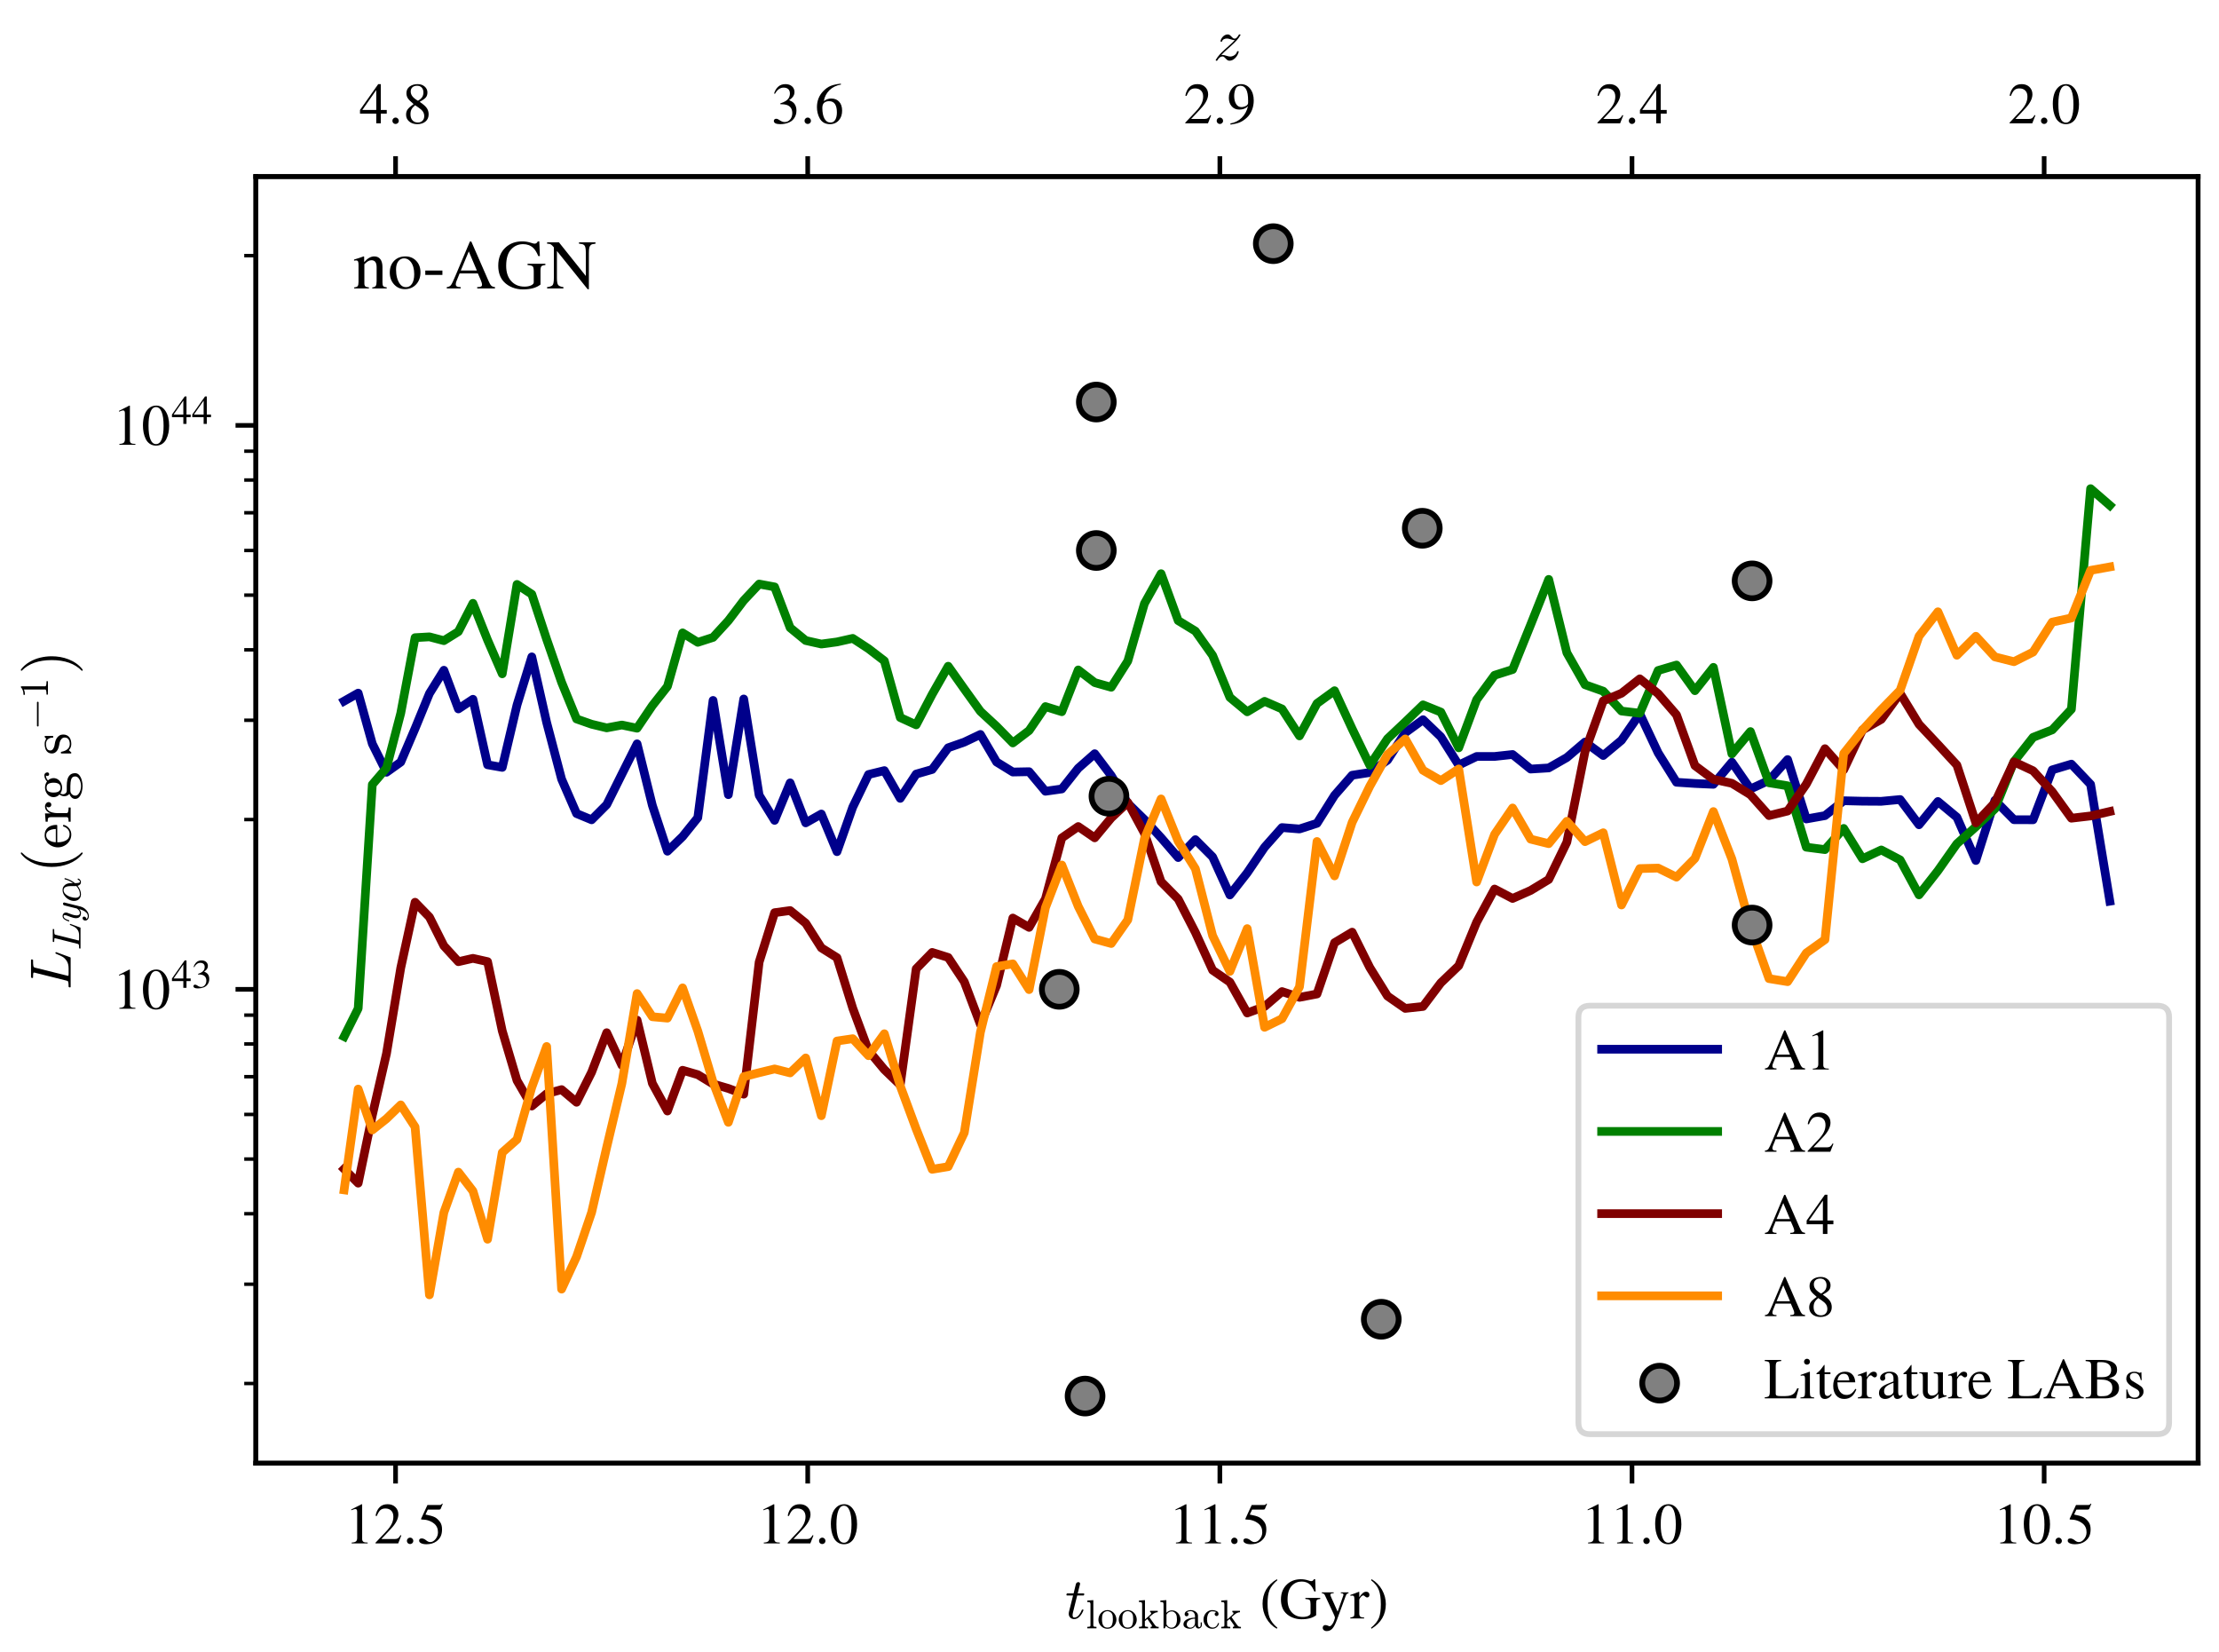 <?xml version="1.0" encoding="utf-8" standalone="no"?>
<!DOCTYPE svg PUBLIC "-//W3C//DTD SVG 1.1//EN"
  "http://www.w3.org/Graphics/SVG/1.1/DTD/svg11.dtd">
<!-- Created with matplotlib (https://matplotlib.org/) -->
<svg height="284.79pt" version="1.1" viewBox="0 0 382.5 284.79" width="382.5pt" xmlns="http://www.w3.org/2000/svg" xmlns:xlink="http://www.w3.org/1999/xlink">
 <defs>
  <style type="text/css">
*{stroke-linecap:butt;stroke-linejoin:round;}
  </style>
 </defs>
 <g id="figure_1">
  <g id="patch_1">
   <path d="M 0 284.79 
L 382.5 284.79 
L 382.5 0 
L 0 0 
z
" style="fill:#ffffff;"/>
  </g>
  <g id="axes_1">
   <g id="patch_2">
    <path d="M 44.1 252.19 
L 378.9 252.19 
L 378.9 30.43 
L 44.1 30.43 
z
" style="fill:#ffffff;"/>
   </g>
   <g id="line2d_1">
    <path clip-path="url(#pd4bb1472ef)" d="M 59.318 120.841 
L 61.742 119.463 
L 64.177 128.196 
L 66.622 133.103 
L 69.079 131.348 
L 71.546 125.571 
L 74.024 119.53 
L 76.513 115.523 
L 79.013 122.186 
L 81.523 120.526 
L 84.044 131.814 
L 86.575 132.264 
L 89.117 121.511 
L 91.669 113.215 
L 94.231 124.533 
L 96.804 134.289 
L 99.386 140.221 
L 101.979 141.296 
L 104.582 138.686 
L 107.195 133.432 
L 109.818 128.204 
L 112.451 138.82 
L 115.052 146.711 
L 117.663 144.184 
L 120.283 140.929 
L 122.912 120.725 
L 125.551 136.963 
L 128.199 120.475 
L 130.856 137.066 
L 133.523 141.394 
L 136.199 134.932 
L 138.883 141.826 
L 141.577 140.301 
L 144.279 146.789 
L 146.991 139.118 
L 149.711 133.491 
L 152.441 132.82 
L 155.179 137.602 
L 157.925 133.417 
L 160.681 132.625 
L 163.445 128.883 
L 166.217 127.909 
L 168.998 126.586 
L 171.788 131.337 
L 174.586 133.062 
L 177.392 133.008 
L 180.207 136.379 
L 183.03 135.98 
L 185.861 132.408 
L 188.7 129.908 
L 191.548 133.68 
L 194.403 138.463 
L 197.267 141.259 
L 200.139 144.381 
L 203.092 147.805 
L 206.054 144.722 
L 209.024 147.697 
L 212.002 154.25 
L 214.989 150.437 
L 217.983 146.024 
L 220.986 142.636 
L 223.997 142.879 
L 227.016 141.903 
L 230.042 137.086 
L 233.076 133.616 
L 236.119 133.147 
L 239.169 131.017 
L 242.227 126.286 
L 245.292 124.047 
L 248.365 126.99 
L 251.446 131.87 
L 254.534 130.385 
L 257.63 130.38 
L 260.733 130.041 
L 263.843 132.552 
L 266.961 132.359 
L 270.087 130.567 
L 273.219 127.895 
L 276.359 130.218 
L 279.506 127.59 
L 282.659 123.035 
L 285.82 129.759 
L 288.988 134.828 
L 292.163 135.037 
L 295.345 135.181 
L 298.534 131.37 
L 301.729 135.991 
L 304.932 134.51 
L 308.141 130.917 
L 311.357 141.153 
L 314.579 140.579 
L 317.808 138.013 
L 321.044 138.092 
L 324.286 138.111 
L 327.534 137.802 
L 330.789 142.154 
L 334.051 138.142 
L 337.318 140.856 
L 340.592 148.309 
L 343.872 137.945 
L 347.159 141.28 
L 350.451 141.293 
L 353.75 132.692 
L 357.055 131.702 
L 360.365 135.188 
L 363.682 155.328 
" style="fill:none;stroke:#00008b;stroke-linecap:square;stroke-width:1.5;"/>
   </g>
   <g id="line2d_2">
    <path clip-path="url(#pd4bb1472ef)" d="M 59.318 178.665 
L 61.742 173.812 
L 64.177 135.223 
L 66.622 132.364 
L 69.079 122.933 
L 71.546 109.907 
L 74.024 109.765 
L 76.513 110.42 
L 79.013 108.864 
L 81.523 103.985 
L 84.044 110.314 
L 86.575 116.136 
L 89.117 100.732 
L 91.669 102.419 
L 94.231 110.197 
L 96.804 117.602 
L 99.386 123.916 
L 101.979 124.826 
L 104.582 125.452 
L 107.195 124.961 
L 109.818 125.511 
L 112.451 121.612 
L 115.052 118.308 
L 117.663 109.081 
L 120.283 110.71 
L 122.912 109.862 
L 125.551 106.978 
L 128.199 103.494 
L 130.856 100.665 
L 133.523 101.16 
L 136.199 108.197 
L 138.883 110.398 
L 141.577 111.004 
L 144.279 110.641 
L 146.991 110.03 
L 149.711 111.809 
L 152.441 113.907 
L 155.179 123.675 
L 157.925 124.931 
L 160.681 119.675 
L 163.445 114.829 
L 166.217 118.745 
L 168.998 122.61 
L 171.788 125.192 
L 174.586 128.049 
L 177.392 125.916 
L 180.207 121.785 
L 183.03 122.667 
L 185.861 115.47 
L 188.7 117.65 
L 191.548 118.453 
L 194.403 113.939 
L 197.267 104.036 
L 200.139 98.879 
L 203.092 106.967 
L 206.054 108.775 
L 209.024 112.961 
L 212.002 120.202 
L 214.989 122.684 
L 217.983 120.881 
L 220.986 122.19 
L 223.997 126.836 
L 227.016 121.246 
L 230.042 119.049 
L 233.076 125.612 
L 236.119 131.905 
L 239.169 127.327 
L 242.227 124.446 
L 245.292 121.487 
L 248.365 122.732 
L 251.446 128.892 
L 254.534 120.6 
L 257.63 116.383 
L 260.733 115.398 
L 263.843 107.689 
L 266.961 99.864 
L 270.087 112.51 
L 273.219 118.017 
L 276.359 119.131 
L 279.506 122.553 
L 282.659 122.927 
L 285.82 115.564 
L 288.988 114.623 
L 292.163 119.043 
L 295.345 115.024 
L 298.534 129.934 
L 301.729 126.092 
L 304.932 134.921 
L 308.141 135.436 
L 311.357 146.017 
L 314.579 146.434 
L 317.808 142.785 
L 321.044 148.014 
L 324.286 146.494 
L 327.534 148.209 
L 330.789 154.233 
L 334.051 150.07 
L 337.318 145.428 
L 340.592 142.494 
L 343.872 139.404 
L 347.159 131.267 
L 350.451 127.085 
L 353.75 125.797 
L 357.055 122.242 
L 360.365 84.227 
L 363.682 87.106 
" style="fill:none;stroke:#008000;stroke-linecap:square;stroke-width:1.5;"/>
   </g>
   <g id="line2d_3">
    <path clip-path="url(#pd4bb1472ef)" d="M 59.318 201.482 
L 61.742 203.922 
L 64.177 192.23 
L 66.622 181.587 
L 69.079 166.827 
L 71.546 155.51 
L 74.024 158.059 
L 76.513 163.021 
L 79.013 165.753 
L 81.523 165.178 
L 84.044 165.744 
L 86.575 177.681 
L 89.117 186.234 
L 91.669 190.63 
L 94.231 188.513 
L 96.804 187.802 
L 99.386 189.982 
L 101.979 184.808 
L 104.582 177.994 
L 107.195 183.6 
L 109.818 175.822 
L 112.451 186.731 
L 115.052 191.49 
L 117.663 184.468 
L 120.283 185.227 
L 122.912 186.83 
L 125.551 187.603 
L 128.199 188.589 
L 130.856 165.827 
L 133.523 157.306 
L 136.199 156.94 
L 138.883 159.115 
L 141.577 163.364 
L 144.279 165.06 
L 146.991 173.766 
L 149.711 181.082 
L 152.441 184.355 
L 155.179 186.995 
L 157.925 166.983 
L 160.681 164.157 
L 163.445 165.022 
L 166.217 169.21 
L 168.998 176.563 
L 171.788 169.852 
L 174.586 158.232 
L 177.392 159.84 
L 180.207 154.927 
L 183.03 144.421 
L 185.861 142.46 
L 188.7 144.405 
L 191.548 140.976 
L 194.403 138.303 
L 197.267 143.599 
L 200.139 151.959 
L 203.092 154.96 
L 206.054 160.713 
L 209.024 167.221 
L 212.002 169.275 
L 214.989 174.597 
L 217.983 173.487 
L 220.986 170.906 
L 223.997 171.896 
L 227.016 171.319 
L 230.042 162.482 
L 233.076 160.664 
L 236.119 166.764 
L 239.169 171.677 
L 242.227 173.803 
L 245.292 173.47 
L 248.365 169.397 
L 251.446 166.445 
L 254.534 158.944 
L 257.63 153.23 
L 260.733 154.856 
L 263.843 153.476 
L 266.961 151.587 
L 270.087 145.156 
L 273.219 129.531 
L 276.359 120.8 
L 279.506 119.489 
L 282.659 117.001 
L 285.82 119.554 
L 288.988 123.212 
L 292.163 131.959 
L 295.345 134.326 
L 298.534 135.006 
L 301.729 136.975 
L 304.932 140.572 
L 308.141 139.787 
L 311.357 135.151 
L 314.579 129.041 
L 317.808 132.682 
L 321.044 125.817 
L 324.286 123.985 
L 327.534 119.502 
L 330.789 124.84 
L 334.051 128.316 
L 337.318 131.862 
L 340.592 141.828 
L 343.872 138.343 
L 347.159 131.309 
L 350.451 132.844 
L 353.75 136.449 
L 357.055 141.021 
L 360.365 140.634 
L 363.682 139.865 
" style="fill:none;stroke:#800000;stroke-linecap:square;stroke-width:1.5;"/>
   </g>
   <g id="line2d_4">
    <path clip-path="url(#pd4bb1472ef)" d="M 59.318 205.081 
L 61.742 187.709 
L 64.177 194.761 
L 66.622 192.819 
L 69.079 190.436 
L 71.546 194.23 
L 74.024 223.172 
L 76.513 208.982 
L 79.013 202.024 
L 81.523 205.286 
L 84.044 213.588 
L 86.575 198.646 
L 89.117 196.399 
L 91.669 187.397 
L 94.231 180.37 
L 96.804 222.187 
L 99.386 216.597 
L 101.979 208.971 
L 104.582 197.724 
L 107.195 186.752 
L 109.818 171.249 
L 112.451 175.244 
L 115.052 175.48 
L 117.663 170.268 
L 120.283 177.708 
L 122.912 186.502 
L 125.551 193.44 
L 128.199 185.57 
L 130.856 184.889 
L 133.523 184.24 
L 136.199 184.918 
L 138.883 182.346 
L 141.577 192.298 
L 144.279 179.428 
L 146.991 179.026 
L 149.711 181.955 
L 152.441 178.173 
L 155.179 187.17 
L 157.925 194.586 
L 160.681 201.536 
L 163.445 201.078 
L 166.217 195.233 
L 168.998 177.902 
L 171.788 166.593 
L 174.586 166.13 
L 177.392 170.563 
L 180.207 156.431 
L 183.03 149.09 
L 185.861 156.221 
L 188.7 161.84 
L 191.548 162.618 
L 194.403 158.547 
L 197.267 144.584 
L 200.139 137.7 
L 203.092 145.002 
L 206.054 149.732 
L 209.024 161.272 
L 212.002 167.427 
L 214.989 160.055 
L 217.983 177.06 
L 220.986 175.581 
L 223.997 170.103 
L 227.016 145.037 
L 230.042 150.966 
L 233.077 141.738 
L 236.119 135.505 
L 239.169 130.055 
L 242.227 127.359 
L 245.292 132.764 
L 248.365 134.544 
L 251.446 132.533 
L 254.534 152.017 
L 257.63 143.808 
L 260.733 139.263 
L 263.843 144.633 
L 266.961 145.409 
L 270.087 141.555 
L 273.219 145.063 
L 276.359 143.531 
L 279.506 155.979 
L 282.659 149.705 
L 285.82 149.624 
L 288.988 151.181 
L 292.163 147.954 
L 295.345 139.88 
L 298.534 148.055 
L 301.729 159.695 
L 304.932 168.67 
L 308.141 169.194 
L 311.357 164.255 
L 314.579 161.949 
L 317.808 129.875 
L 321.044 125.827 
L 324.286 122.305 
L 327.534 118.976 
L 330.789 109.65 
L 334.051 105.446 
L 337.318 112.933 
L 340.592 109.666 
L 343.872 113.222 
L 347.159 114.048 
L 350.451 112.392 
L 353.75 107.224 
L 357.055 106.514 
L 360.365 98.306 
L 363.682 97.709 
" style="fill:none;stroke:#ff8c00;stroke-linecap:square;stroke-width:1.5;"/>
   </g>
   <g id="PathCollection_1">
    <defs>
     <path d="M 0 3 
C 0.796 3 1.559 2.684 2.121 2.121 
C 2.684 1.559 3 0.796 3 0 
C 3 -0.796 2.684 -1.559 2.121 -2.121 
C 1.559 -2.684 0.796 -3 0 -3 
C -0.796 -3 -1.559 -2.684 -2.121 -2.121 
C -2.684 -1.559 -3 -0.796 -3 0 
C -3 0.796 -2.684 1.559 -2.121 2.121 
C -1.559 2.684 -0.796 3 0 3 
z
" id="mc2a2d77ae4" style="stroke:#000000;"/>
    </defs>
    <g clip-path="url(#pd4bb1472ef)">
     <use style="fill:#808080;stroke:#000000;" x="182.595" xlink:href="#mc2a2d77ae4" y="170.517"/>
     <use style="fill:#808080;stroke:#000000;" x="219.484" xlink:href="#mc2a2d77ae4" y="41.998"/>
     <use style="fill:#808080;stroke:#000000;" x="245.166" xlink:href="#mc2a2d77ae4" y="91.05"/>
     <use style="fill:#808080;stroke:#000000;" x="191.156" xlink:href="#mc2a2d77ae4" y="137.234"/>
     <use style="fill:#808080;stroke:#000000;" x="188.978" xlink:href="#mc2a2d77ae4" y="69.294"/>
     <use style="fill:#808080;stroke:#000000;" x="188.978" xlink:href="#mc2a2d77ae4" y="94.881"/>
     <use style="fill:#808080;stroke:#000000;" x="302.02" xlink:href="#mc2a2d77ae4" y="100.118"/>
     <use style="fill:#808080;stroke:#000000;" x="302.02" xlink:href="#mc2a2d77ae4" y="159.441"/>
     <use style="fill:#808080;stroke:#000000;" x="187.039" xlink:href="#mc2a2d77ae4" y="240.621"/>
     <use style="fill:#808080;stroke:#000000;" x="238.096" xlink:href="#mc2a2d77ae4" y="227.381"/>
    </g>
   </g>
   <g id="matplotlib.axis_1">
    <g id="xtick_1">
     <g id="line2d_5">
      <defs>
       <path d="M 0 0 
L 0 3.5 
" id="m1874840272" style="stroke:#000000;stroke-width:0.8;"/>
      </defs>
      <g>
       <use style="stroke:#000000;stroke-width:0.8;" x="352.36" xlink:href="#m1874840272" y="252.19"/>
      </g>
     </g>
     <g id="text_1">
      <!-- 10.5 -->
      <defs>
       <path d="M 39.406 0 
L 11.797 0 
L 11.797 1.5 
Q 17.297 1.797 19.297 3.547 
Q 21.297 5.297 21.297 9.5 
L 21.297 54.406 
Q 21.297 59.297 18.297 59.297 
Q 16.906 59.297 13.797 58.094 
L 11.094 57.094 
L 11.094 58.5 
L 29 67.594 
L 29.906 67.297 
L 29.906 7.594 
Q 29.906 4.297 31.906 2.891 
Q 33.906 1.5 39.406 1.5 
z
" id="STIXGeneral-Regular-49"/>
       <path d="M 47.594 33 
Q 47.594 26.297 46.297 20.344 
Q 45 14.406 42.453 9.406 
Q 39.906 4.406 35.406 1.5 
Q 30.906 -1.406 25 -1.406 
Q 18.906 -1.406 14.297 1.688 
Q 9.703 4.797 7.203 10 
Q 4.703 15.203 3.547 21.094 
Q 2.406 27 2.406 33.594 
Q 2.406 42.906 4.703 50.344 
Q 7 57.797 12.344 62.688 
Q 17.703 67.594 25.406 67.594 
Q 35.203 67.594 41.391 58 
Q 47.594 48.406 47.594 33 
z
M 38 32.5 
Q 38 48.297 34.641 56.641 
Q 31.297 65 24.797 65 
Q 18.594 65 15.297 56.594 
Q 12 48.203 12 32.906 
Q 12 17.5 15.297 9.344 
Q 18.594 1.203 25 1.203 
Q 31.297 1.203 34.641 9.344 
Q 38 17.5 38 32.5 
z
" id="STIXGeneral-Regular-48"/>
       <path d="M 18.094 4.297 
Q 18.094 2.094 16.438 0.5 
Q 14.797 -1.094 12.5 -1.094 
Q 10.203 -1.094 8.594 0.5 
Q 7 2.094 7 4.391 
Q 7 6.703 8.641 8.344 
Q 10.297 10 12.594 10 
Q 14.797 10 16.438 8.297 
Q 18.094 6.594 18.094 4.297 
z
" id="STIXGeneral-Regular-46"/>
       <path d="M 43.797 68.094 
L 40.203 59.594 
Q 39.594 58.297 37.5 58.297 
L 18.094 58.297 
L 14.094 49.797 
Q 25.094 47.703 30 45.25 
Q 34.906 42.797 39.094 37 
Q 42.594 32.203 42.594 24.297 
Q 42.594 17.094 40.25 12.188 
Q 37.906 7.297 32.797 3.5 
Q 26 -1.406 15.797 -1.406 
Q 10.094 -1.406 6.594 0.297 
Q 3.094 2 3.094 4.797 
Q 3.094 8.594 7.594 8.594 
Q 11.203 8.594 15 5.5 
Q 18.906 2.297 22.094 2.297 
Q 27.297 2.297 31.438 7.5 
Q 35.594 12.703 35.594 19.203 
Q 35.594 28.797 28.906 34.203 
Q 20.203 41.203 7.594 41.203 
Q 6.406 41.203 6.406 42 
L 6.5 42.5 
L 17.406 66.203 
L 38.094 66.203 
Q 39.797 66.203 40.75 66.703 
Q 41.703 67.203 42.906 68.797 
z
" id="STIXGeneral-Regular-53"/>
      </defs>
      <g transform="translate(343.61 266.019)scale(0.1 -0.1)">
       <use xlink:href="#STIXGeneral-Regular-49"/>
       <use x="50" xlink:href="#STIXGeneral-Regular-48"/>
       <use x="100" xlink:href="#STIXGeneral-Regular-46"/>
       <use x="125" xlink:href="#STIXGeneral-Regular-53"/>
      </g>
     </g>
    </g>
    <g id="xtick_2">
     <g id="line2d_6">
      <g>
       <use style="stroke:#000000;stroke-width:0.8;" x="281.317" xlink:href="#m1874840272" y="252.19"/>
      </g>
     </g>
     <g id="text_2">
      <!-- 11.0 -->
      <g transform="translate(272.567 266.019)scale(0.1 -0.1)">
       <use xlink:href="#STIXGeneral-Regular-49"/>
       <use x="50" xlink:href="#STIXGeneral-Regular-49"/>
       <use x="100" xlink:href="#STIXGeneral-Regular-46"/>
       <use x="125" xlink:href="#STIXGeneral-Regular-48"/>
      </g>
     </g>
    </g>
    <g id="xtick_3">
     <g id="line2d_7">
      <g>
       <use style="stroke:#000000;stroke-width:0.8;" x="210.273" xlink:href="#m1874840272" y="252.19"/>
      </g>
     </g>
     <g id="text_3">
      <!-- 11.5 -->
      <g transform="translate(201.523 266.019)scale(0.1 -0.1)">
       <use xlink:href="#STIXGeneral-Regular-49"/>
       <use x="50" xlink:href="#STIXGeneral-Regular-49"/>
       <use x="100" xlink:href="#STIXGeneral-Regular-46"/>
       <use x="125" xlink:href="#STIXGeneral-Regular-53"/>
      </g>
     </g>
    </g>
    <g id="xtick_4">
     <g id="line2d_8">
      <g>
       <use style="stroke:#000000;stroke-width:0.8;" x="139.23" xlink:href="#m1874840272" y="252.19"/>
      </g>
     </g>
     <g id="text_4">
      <!-- 12.0 -->
      <defs>
       <path d="M 47.406 13.703 
L 42 0 
L 2.906 0 
L 2.906 1.203 
L 20.703 20.094 
Q 27.703 27.406 30.703 33.5 
Q 33.703 39.594 33.703 46.094 
Q 33.703 52.797 30 56.5 
Q 26.297 60.203 19.797 60.203 
Q 14.406 60.203 11.25 57.391 
Q 8.094 54.594 5.094 47.203 
L 3 47.703 
Q 4.703 57 9.844 62.297 
Q 15 67.594 23.797 67.594 
Q 32.094 67.594 37.188 62.594 
Q 42.297 57.594 42.297 50 
Q 42.297 38.703 29.5 25.203 
L 13 7.594 
L 36.406 7.594 
Q 39.703 7.594 41.641 8.891 
Q 43.594 10.203 46 14.297 
z
" id="STIXGeneral-Regular-50"/>
      </defs>
      <g transform="translate(130.48 266.019)scale(0.1 -0.1)">
       <use xlink:href="#STIXGeneral-Regular-49"/>
       <use x="50" xlink:href="#STIXGeneral-Regular-50"/>
       <use x="100" xlink:href="#STIXGeneral-Regular-46"/>
       <use x="125" xlink:href="#STIXGeneral-Regular-48"/>
      </g>
     </g>
    </g>
    <g id="xtick_5">
     <g id="line2d_9">
      <g>
       <use style="stroke:#000000;stroke-width:0.8;" x="68.187" xlink:href="#m1874840272" y="252.19"/>
      </g>
     </g>
     <g id="text_5">
      <!-- 12.5 -->
      <g transform="translate(59.437 266.019)scale(0.1 -0.1)">
       <use xlink:href="#STIXGeneral-Regular-49"/>
       <use x="50" xlink:href="#STIXGeneral-Regular-50"/>
       <use x="100" xlink:href="#STIXGeneral-Regular-46"/>
       <use x="125" xlink:href="#STIXGeneral-Regular-53"/>
      </g>
     </g>
    </g>
    <g id="text_6">
     <!-- $t_{\rm lookback}$ (Gyr) -->
     <defs>
      <path d="M 6.203 8.109 
Q 6.203 9.578 6.5 10.891 
L 13.719 39.594 
L 3.219 39.594 
Q 2.203 39.594 2.203 40.922 
Q 2.594 43.109 3.516 43.109 
L 14.594 43.109 
L 18.609 59.422 
Q 19 60.75 20.172 61.672 
Q 21.344 62.594 22.797 62.594 
Q 24.078 62.594 24.922 61.828 
Q 25.781 61.078 25.781 59.812 
Q 25.781 59.516 25.75 59.344 
Q 25.734 59.188 25.688 58.984 
L 21.688 43.109 
L 31.984 43.109 
Q 33.016 43.109 33.016 41.797 
Q 32.953 41.547 32.812 40.953 
Q 32.672 40.375 32.422 39.984 
Q 32.172 39.594 31.688 39.594 
L 20.797 39.594 
L 13.625 10.688 
Q 12.891 7.859 12.891 5.812 
Q 12.891 1.516 15.828 1.516 
Q 20.219 1.516 23.609 5.641 
Q 27 9.766 28.812 14.703 
Q 29.203 15.281 29.594 15.281 
L 30.812 15.281 
Q 31.203 15.281 31.438 15.016 
Q 31.688 14.75 31.688 14.406 
Q 31.688 14.203 31.594 14.109 
Q 29.391 8.062 25.188 3.469 
Q 21 -1.125 15.578 -1.125 
Q 11.625 -1.125 8.906 1.453 
Q 6.203 4.047 6.203 8.109 
z
" id="Cmmi10-116"/>
      <path d="M 3.078 0 
L 3.078 3.516 
Q 6.5 3.516 8.688 4.047 
Q 10.891 4.594 10.891 6.688 
L 10.891 59.188 
Q 10.891 61.859 10.078 63.062 
Q 9.281 64.266 7.766 64.531 
Q 6.25 64.797 3.078 64.797 
L 3.078 68.312 
L 17.922 69.391 
L 17.922 6.688 
Q 17.922 4.594 20.109 4.047 
Q 22.312 3.516 25.688 3.516 
L 25.688 0 
z
" id="Cmr10-108"/>
      <path d="M 25 -1.125 
Q 19 -1.125 13.859 1.922 
Q 8.734 4.984 5.75 10.109 
Q 2.781 15.234 2.781 21.297 
Q 2.781 25.875 4.422 30.125 
Q 6.062 34.375 9.109 37.719 
Q 12.156 41.062 16.203 42.938 
Q 20.266 44.828 25 44.828 
Q 31.156 44.828 36.203 41.578 
Q 41.266 38.328 44.188 32.875 
Q 47.125 27.438 47.125 21.297 
Q 47.125 15.281 44.141 10.125 
Q 41.156 4.984 36.047 1.922 
Q 30.953 -1.125 25 -1.125 
z
M 25 1.812 
Q 33.016 1.812 35.688 7.609 
Q 38.375 13.422 38.375 22.406 
Q 38.375 27.438 37.844 30.734 
Q 37.312 34.031 35.5 36.719 
Q 34.375 38.375 32.641 39.625 
Q 30.906 40.875 28.969 41.531 
Q 27.047 42.188 25 42.188 
Q 21.875 42.188 19.062 40.766 
Q 16.266 39.359 14.406 36.719 
Q 12.547 33.891 12.031 30.484 
Q 11.531 27.094 11.531 22.406 
Q 11.531 16.797 12.5 12.328 
Q 13.484 7.859 16.438 4.828 
Q 19.391 1.812 25 1.812 
z
" id="Cmr10-111"/>
      <path d="M 2.594 0 
L 2.594 3.516 
Q 6 3.516 8.203 4.047 
Q 10.406 4.594 10.406 6.688 
L 10.406 59.188 
Q 10.406 61.859 9.594 63.062 
Q 8.797 64.266 7.281 64.531 
Q 5.766 64.797 2.594 64.797 
L 2.594 68.312 
L 17.391 69.391 
L 17.391 21.922 
L 30.812 33.688 
Q 32.812 35.594 32.812 37.203 
Q 32.812 38.375 31.984 38.984 
Q 31.156 39.594 29.984 39.594 
L 29.984 43.109 
L 48.781 43.109 
L 48.781 39.594 
Q 42 39.594 35.203 33.688 
L 28.078 27.484 
L 40.828 9.422 
Q 43.453 5.672 45.234 4.594 
Q 47.016 3.516 51.125 3.516 
L 51.125 0 
L 31.203 0 
L 31.203 3.516 
Q 34.625 3.516 34.625 5.609 
Q 34.625 7.125 32.812 9.422 
L 23.188 23.094 
L 17.094 17.828 
L 17.094 6.688 
Q 17.094 4.594 19.312 4.047 
Q 21.531 3.516 24.906 3.516 
L 24.906 0 
z
" id="Cmr10-107"/>
      <path d="M 10.406 0 
L 10.406 59.188 
Q 10.406 61.859 9.594 63.062 
Q 8.797 64.266 7.281 64.531 
Q 5.766 64.797 2.594 64.797 
L 2.594 68.312 
L 17.391 69.391 
L 17.391 38.094 
Q 19.047 39.938 21.266 41.328 
Q 23.484 42.719 26.016 43.453 
Q 28.562 44.188 31.203 44.188 
Q 35.688 44.188 39.516 42.375 
Q 43.359 40.578 46.188 37.406 
Q 49.031 34.234 50.609 30.109 
Q 52.203 25.984 52.203 21.578 
Q 52.203 15.531 49.25 10.297 
Q 46.297 5.078 41.188 1.969 
Q 36.078 -1.125 29.984 -1.125 
Q 26.172 -1.125 22.609 0.828 
Q 19.047 2.781 16.703 6 
L 13.281 0 
z
M 17.672 9.812 
Q 19.344 6.156 22.469 3.828 
Q 25.594 1.516 29.391 1.516 
Q 34.578 1.516 37.766 4.484 
Q 40.969 7.469 42.234 12 
Q 43.5 16.547 43.5 21.578 
Q 43.5 30.031 41.312 34.422 
Q 40.328 36.375 38.641 38.031 
Q 36.969 39.703 34.891 40.656 
Q 32.812 41.609 30.516 41.609 
Q 26.516 41.609 23.094 39.484 
Q 19.672 37.359 17.672 33.797 
z
" id="Cmr10-98"/>
      <path d="M 4 9.812 
Q 4 15.766 8.688 19.5 
Q 13.375 23.25 19.938 24.781 
Q 26.516 26.312 32.422 26.312 
L 32.422 30.422 
Q 32.422 33.297 31.156 36 
Q 29.891 38.719 27.484 40.453 
Q 25.094 42.188 22.219 42.188 
Q 15.578 42.188 12.109 39.203 
Q 14.016 39.203 15.25 37.766 
Q 16.5 36.328 16.5 34.422 
Q 16.5 32.422 15.078 31 
Q 13.672 29.594 11.719 29.594 
Q 9.719 29.594 8.297 31 
Q 6.891 32.422 6.891 34.422 
Q 6.891 39.703 11.672 42.266 
Q 16.453 44.828 22.219 44.828 
Q 26.266 44.828 30.359 43.094 
Q 34.469 41.359 37.078 38.125 
Q 39.703 34.906 39.703 30.609 
L 39.703 8.109 
Q 39.703 6.156 40.531 4.516 
Q 41.359 2.875 43.109 2.875 
Q 44.781 2.875 45.578 4.531 
Q 46.391 6.203 46.391 8.109 
L 46.391 14.5 
L 49.312 14.5 
L 49.312 8.109 
Q 49.312 5.859 48.141 3.828 
Q 46.969 1.812 44.984 0.609 
Q 43.016 -0.594 40.719 -0.594 
Q 37.797 -0.594 35.672 1.672 
Q 33.547 3.953 33.297 7.078 
Q 31.453 3.328 27.828 1.094 
Q 24.219 -1.125 20.125 -1.125 
Q 16.312 -1.125 12.625 0 
Q 8.938 1.125 6.469 3.531 
Q 4 5.953 4 9.812 
z
M 12.109 9.812 
Q 12.109 6.297 14.688 3.906 
Q 17.281 1.516 20.797 1.516 
Q 24.031 1.516 26.656 3.125 
Q 29.297 4.734 30.859 7.516 
Q 32.422 10.297 32.422 13.375 
L 32.422 23.781 
Q 27.875 23.781 23.109 22.281 
Q 18.359 20.797 15.234 17.625 
Q 12.109 14.453 12.109 9.812 
z
" id="Cmr10-97"/>
      <path d="M 24.906 -1.125 
Q 18.844 -1.125 13.906 2.016 
Q 8.984 5.172 6.156 10.422 
Q 3.328 15.672 3.328 21.578 
Q 3.328 27.484 6.125 32.906 
Q 8.938 38.328 13.891 41.578 
Q 18.844 44.828 24.906 44.828 
Q 30.766 44.828 35.562 42.531 
Q 40.375 40.234 40.375 35.016 
Q 40.375 33.062 38.984 31.609 
Q 37.594 30.172 35.594 30.172 
Q 33.594 30.172 32.203 31.609 
Q 30.812 33.062 30.812 35.016 
Q 30.812 36.766 31.938 38.062 
Q 33.062 39.359 34.719 39.703 
Q 31.25 41.891 25 41.891 
Q 20.219 41.891 17.281 38.719 
Q 14.359 35.547 13.188 30.859 
Q 12.016 26.172 12.016 21.578 
Q 12.016 16.75 13.453 12.234 
Q 14.891 7.719 18.094 4.766 
Q 21.297 1.812 26.125 1.812 
Q 30.859 1.812 34.172 4.719 
Q 37.5 7.625 38.719 12.312 
Q 38.719 12.891 39.5 12.891 
L 40.719 12.891 
Q 41.016 12.891 41.25 12.625 
Q 41.5 12.359 41.5 12.016 
L 41.5 11.719 
Q 39.984 5.812 35.484 2.344 
Q 31 -1.125 24.906 -1.125 
z
" id="Cmr10-99"/>
      <path id="STIXGeneral-Regular-32"/>
      <path d="M 30.406 -16.094 
L 29.203 -17.703 
Q 17.594 -11.094 11.188 0.5 
Q 4.797 12.094 4.797 25.203 
Q 4.797 52.906 29.5 67.594 
L 30.406 66 
Q 20.203 57.297 16.797 48.844 
Q 13.406 40.406 13.406 25.5 
Q 13.406 10.703 16.906 1.5 
Q 20.406 -7.703 30.406 -16.094 
z
" id="STIXGeneral-Regular-40"/>
      <path d="M 70.906 35.406 
L 70.906 33.594 
Q 66.5 33.203 65.203 31.797 
Q 63.906 30.406 63.906 25.594 
L 63.906 5.594 
Q 55.297 -1.406 38.5 -1.406 
Q 30.703 -1.406 23.547 1.391 
Q 16.406 4.203 11.5 9.297 
Q 3.203 18 3.203 32.703 
Q 3.203 49.297 13.906 59 
Q 23.297 67.594 37.797 67.594 
Q 44.203 67.594 51.094 65.297 
Q 53.797 64.297 55.5 64.297 
Q 57.094 64.297 58.297 65.25 
Q 59.5 66.203 60 67.594 
L 62.203 67.594 
L 63 46.5 
L 60.703 46.5 
Q 57.5 54.297 53.594 58.094 
Q 47.797 63.594 39 63.594 
Q 29 63.594 22.297 56.703 
Q 14.594 49 14.594 32.406 
Q 14.594 18.594 21.797 10.594 
Q 29 2.594 40.906 2.594 
Q 46.594 2.594 50.391 4.391 
Q 54.203 6.203 54.203 8.703 
L 54.203 24.406 
Q 54.203 30.203 52.75 31.641 
Q 51.297 33.094 45.297 33.594 
L 45.297 35.406 
z
" id="STIXGeneral-Regular-71"/>
      <path d="M 47.5 45 
L 47.5 43.5 
Q 45.703 43.297 44.594 42.188 
Q 43.5 41.094 42.5 38.406 
L 27.5 -2.5 
Q 23.594 -13.094 19.641 -17.438 
Q 15.703 -21.797 10 -21.797 
Q 6.797 -21.797 4.891 -20.141 
Q 3 -18.5 3 -16 
Q 3 -14.094 4.25 -12.75 
Q 5.5 -11.406 7.297 -11.406 
Q 10.203 -11.406 12.5 -12.703 
Q 13.797 -13.406 15.094 -13.406 
Q 17.203 -13.406 20.094 -9 
Q 21.5 -7 22.797 -3.297 
Q 24.094 0.406 24.094 1.797 
Q 24.094 3.094 19.906 11.906 
L 6.703 40.094 
Q 5.406 43 1.406 43.594 
L 1.406 45 
L 21.906 45 
L 21.906 43.5 
Q 18.703 43.406 17.453 42.797 
Q 16.203 42.203 16.203 40.797 
Q 16.203 39.703 17.5 36.703 
L 28.703 11.703 
L 38.406 39.297 
Q 38.797 40.203 38.797 41.094 
Q 38.797 43.5 34.203 43.5 
L 34.203 45 
z
" id="STIXGeneral-Regular-121"/>
      <path d="M 16 45.797 
L 16 36.594 
Q 19.797 42 22.344 44 
Q 24.906 46 28 46 
Q 30.594 46 32.047 44.594 
Q 33.5 43.203 33.5 40.703 
Q 33.5 38.594 32.453 37.391 
Q 31.406 36.203 29.594 36.203 
Q 27.703 36.203 25.594 38.203 
Q 24 39.703 23 39.703 
Q 20.906 39.703 18.453 36.797 
Q 16 33.906 16 31.5 
L 16 9 
Q 16 4.703 17.703 3.203 
Q 19.406 1.703 24.5 1.5 
L 24.5 0 
L 0.5 0 
L 0.5 1.5 
Q 5.297 2.406 6.438 3.5 
Q 7.594 4.594 7.594 8.406 
L 7.594 33.406 
Q 7.594 36.703 6.844 38.047 
Q 6.094 39.406 4.203 39.406 
Q 2.594 39.406 0.703 39 
L 0.703 40.594 
Q 7 42.594 15.5 46 
z
" id="STIXGeneral-Regular-114"/>
      <path d="M 2.906 66 
L 4.094 67.594 
Q 15.5 60.797 22 49.188 
Q 28.5 37.594 28.5 24.703 
Q 28.5 -2.594 3.797 -17.703 
L 2.906 -16.094 
Q 13.203 -7.594 16.547 0.844 
Q 19.906 9.297 19.906 24.406 
Q 19.906 39.594 16.547 48.75 
Q 13.203 57.906 2.906 66 
z
" id="STIXGeneral-Regular-41"/>
     </defs>
     <g transform="translate(183.6 278.99)scale(0.1 -0.1)">
      <use transform="translate(0 0.406)" xlink:href="#Cmmi10-116"/>
      <use transform="translate(36.084 -16.6)scale(0.7)" xlink:href="#Cmr10-108"/>
      <use transform="translate(55.464 -16.6)scale(0.7)" xlink:href="#Cmr10-111"/>
      <use transform="translate(90.464 -16.6)scale(0.7)" xlink:href="#Cmr10-111"/>
      <use transform="translate(125.464 -16.6)scale(0.7)" xlink:href="#Cmr10-107"/>
      <use transform="translate(162.344 -16.6)scale(0.7)" xlink:href="#Cmr10-98"/>
      <use transform="translate(201.206 -16.6)scale(0.7)" xlink:href="#Cmr10-97"/>
      <use transform="translate(236.206 -16.6)scale(0.7)" xlink:href="#Cmr10-99"/>
      <use transform="translate(267.275 -16.6)scale(0.7)" xlink:href="#Cmr10-107"/>
      <use transform="translate(310.533 0.406)" xlink:href="#STIXGeneral-Regular-32"/>
      <use transform="translate(335.533 0.406)" xlink:href="#STIXGeneral-Regular-40"/>
      <use transform="translate(368.833 0.406)" xlink:href="#STIXGeneral-Regular-71"/>
      <use transform="translate(441.033 0.406)" xlink:href="#STIXGeneral-Regular-121"/>
      <use transform="translate(491.033 0.406)" xlink:href="#STIXGeneral-Regular-114"/>
      <use transform="translate(524.333 0.406)" xlink:href="#STIXGeneral-Regular-41"/>
     </g>
    </g>
   </g>
   <g id="matplotlib.axis_2">
    <g id="ytick_1">
     <g id="line2d_10">
      <defs>
       <path d="M 0 0 
L -3.5 0 
" id="mf6086c54c7" style="stroke:#000000;stroke-width:0.8;"/>
      </defs>
      <g>
       <use style="stroke:#000000;stroke-width:0.8;" x="44.1" xlink:href="#mf6086c54c7" y="170.517"/>
      </g>
     </g>
     <g id="text_7">
      <!-- $\mathdefault{10^{43}}$ -->
      <defs>
       <path d="M 47.297 16.703 
L 37 16.703 
L 37 0 
L 29.203 0 
L 29.203 16.703 
L 1.203 16.703 
L 1.203 23.094 
L 32.594 67.594 
L 37 67.594 
L 37 23.094 
L 47.297 23.094 
z
M 29.203 23.094 
L 29.203 57.406 
L 5.203 23.094 
z
" id="STIXGeneral-Regular-52"/>
       <path d="M 6.094 51 
L 4.5 51.406 
Q 6.797 58.906 11.688 63.25 
Q 16.594 67.594 24.094 67.594 
Q 31.094 67.594 35.391 63.797 
Q 39.703 60 39.703 53.906 
Q 39.703 45.703 30.406 40.094 
Q 35.906 37.703 38.703 34.797 
Q 43.094 29.906 43.094 21.906 
Q 43.094 13.906 38.5 7.906 
Q 35.094 3.297 28.75 0.938 
Q 22.406 -1.406 15.297 -1.406 
Q 4.094 -1.406 4.094 4.297 
Q 4.094 5.906 5.297 6.906 
Q 6.5 7.906 8.203 7.906 
Q 10.703 7.906 14.297 5.297 
Q 18.703 2.203 22.906 2.203 
Q 28.406 2.203 32.156 6.641 
Q 35.906 11.094 35.906 17.5 
Q 35.906 29 25.5 32 
Q 22.406 33 15.297 33 
L 15.297 34.406 
Q 20.906 36.297 23.703 38 
Q 31.797 42.594 31.797 51.406 
Q 31.797 56.406 28.938 59 
Q 26.094 61.594 21 61.594 
Q 12 61.594 6.094 51 
z
" id="STIXGeneral-Regular-51"/>
      </defs>
      <g transform="translate(19.4 173.931)scale(0.1 -0.1)">
       <use transform="translate(0 0.684)" xlink:href="#STIXGeneral-Regular-49"/>
       <use transform="translate(50 0.684)" xlink:href="#STIXGeneral-Regular-48"/>
       <use transform="translate(101.575 36.684)scale(0.7)" xlink:href="#STIXGeneral-Regular-52"/>
       <use transform="translate(136.575 36.684)scale(0.7)" xlink:href="#STIXGeneral-Regular-51"/>
      </g>
     </g>
    </g>
    <g id="ytick_2">
     <g id="line2d_11">
      <g>
       <use style="stroke:#000000;stroke-width:0.8;" x="44.1" xlink:href="#mf6086c54c7" y="73.318"/>
      </g>
     </g>
     <g id="text_8">
      <!-- $\mathdefault{10^{44}}$ -->
      <g transform="translate(19.4 76.733)scale(0.1 -0.1)">
       <use transform="translate(0 0.684)" xlink:href="#STIXGeneral-Regular-49"/>
       <use transform="translate(50 0.684)" xlink:href="#STIXGeneral-Regular-48"/>
       <use transform="translate(101.575 36.684)scale(0.7)" xlink:href="#STIXGeneral-Regular-52"/>
       <use transform="translate(136.575 36.684)scale(0.7)" xlink:href="#STIXGeneral-Regular-52"/>
      </g>
     </g>
    </g>
    <g id="ytick_3">
     <g id="line2d_12">
      <defs>
       <path d="M 0 0 
L -2 0 
" id="m5f298b1898" style="stroke:#000000;stroke-width:0.6;"/>
      </defs>
      <g>
       <use style="stroke:#000000;stroke-width:0.6;" x="44.1" xlink:href="#m5f298b1898" y="238.456"/>
      </g>
     </g>
    </g>
    <g id="ytick_4">
     <g id="line2d_13">
      <g>
       <use style="stroke:#000000;stroke-width:0.6;" x="44.1" xlink:href="#m5f298b1898" y="221.34"/>
      </g>
     </g>
    </g>
    <g id="ytick_5">
     <g id="line2d_14">
      <g>
       <use style="stroke:#000000;stroke-width:0.6;" x="44.1" xlink:href="#m5f298b1898" y="209.196"/>
      </g>
     </g>
    </g>
    <g id="ytick_6">
     <g id="line2d_15">
      <g>
       <use style="stroke:#000000;stroke-width:0.6;" x="44.1" xlink:href="#m5f298b1898" y="199.776"/>
      </g>
     </g>
    </g>
    <g id="ytick_7">
     <g id="line2d_16">
      <g>
       <use style="stroke:#000000;stroke-width:0.6;" x="44.1" xlink:href="#m5f298b1898" y="192.08"/>
      </g>
     </g>
    </g>
    <g id="ytick_8">
     <g id="line2d_17">
      <g>
       <use style="stroke:#000000;stroke-width:0.6;" x="44.1" xlink:href="#m5f298b1898" y="185.573"/>
      </g>
     </g>
    </g>
    <g id="ytick_9">
     <g id="line2d_18">
      <g>
       <use style="stroke:#000000;stroke-width:0.6;" x="44.1" xlink:href="#m5f298b1898" y="179.936"/>
      </g>
     </g>
    </g>
    <g id="ytick_10">
     <g id="line2d_19">
      <g>
       <use style="stroke:#000000;stroke-width:0.6;" x="44.1" xlink:href="#m5f298b1898" y="174.964"/>
      </g>
     </g>
    </g>
    <g id="ytick_11">
     <g id="line2d_20">
      <g>
       <use style="stroke:#000000;stroke-width:0.6;" x="44.1" xlink:href="#m5f298b1898" y="141.257"/>
      </g>
     </g>
    </g>
    <g id="ytick_12">
     <g id="line2d_21">
      <g>
       <use style="stroke:#000000;stroke-width:0.6;" x="44.1" xlink:href="#m5f298b1898" y="124.141"/>
      </g>
     </g>
    </g>
    <g id="ytick_13">
     <g id="line2d_22">
      <g>
       <use style="stroke:#000000;stroke-width:0.6;" x="44.1" xlink:href="#m5f298b1898" y="111.997"/>
      </g>
     </g>
    </g>
    <g id="ytick_14">
     <g id="line2d_23">
      <g>
       <use style="stroke:#000000;stroke-width:0.6;" x="44.1" xlink:href="#m5f298b1898" y="102.578"/>
      </g>
     </g>
    </g>
    <g id="ytick_15">
     <g id="line2d_24">
      <g>
       <use style="stroke:#000000;stroke-width:0.6;" x="44.1" xlink:href="#m5f298b1898" y="94.881"/>
      </g>
     </g>
    </g>
    <g id="ytick_16">
     <g id="line2d_25">
      <g>
       <use style="stroke:#000000;stroke-width:0.6;" x="44.1" xlink:href="#m5f298b1898" y="88.374"/>
      </g>
     </g>
    </g>
    <g id="ytick_17">
     <g id="line2d_26">
      <g>
       <use style="stroke:#000000;stroke-width:0.6;" x="44.1" xlink:href="#m5f298b1898" y="82.737"/>
      </g>
     </g>
    </g>
    <g id="ytick_18">
     <g id="line2d_27">
      <g>
       <use style="stroke:#000000;stroke-width:0.6;" x="44.1" xlink:href="#m5f298b1898" y="77.765"/>
      </g>
     </g>
    </g>
    <g id="ytick_19">
     <g id="line2d_28">
      <g>
       <use style="stroke:#000000;stroke-width:0.6;" x="44.1" xlink:href="#m5f298b1898" y="44.058"/>
      </g>
     </g>
    </g>
    <g id="text_9">
     <!-- $L_{Ly\alpha} \left(\rm erg\ \rm s^{-1}\right)$ -->
     <defs>
      <path d="M 4.688 0 
Q 3.719 0 3.719 1.312 
Q 3.766 1.562 3.906 2.172 
Q 4.047 2.781 4.312 3.141 
Q 4.594 3.516 4.984 3.516 
Q 11.078 3.516 13.484 4.203 
Q 14.797 4.641 15.375 6.891 
L 29.109 61.812 
Q 29.297 62.797 29.297 63.188 
Q 29.297 64.266 28.078 64.406 
Q 26.219 64.797 20.906 64.797 
Q 19.922 64.797 19.922 66.109 
Q 20.266 67.391 20.453 67.844 
Q 20.656 68.312 21.578 68.312 
L 51.125 68.312 
Q 52 68.312 52 67 
Q 51.859 65.969 51.656 65.375 
Q 51.469 64.797 50.688 64.797 
Q 43.312 64.797 40.828 64.312 
Q 38.375 63.875 37.797 61.375 
L 24.125 6.5 
Q 23.688 5.281 23.688 4.297 
Q 23.688 3.516 27.094 3.516 
L 36.375 3.516 
Q 44.234 3.516 49.109 6.641 
Q 54 9.766 56.344 13.688 
Q 58.688 17.625 60.266 21.844 
Q 61.859 26.078 62.594 26.219 
L 63.484 26.219 
Q 64.5 26.219 64.5 24.906 
L 55.609 0.688 
Q 55.469 0 54.688 0 
z
" id="Cmmi10-76"/>
      <path d="M 8.406 -14.312 
Q 10.5 -17.922 15.719 -17.922 
Q 20.453 -17.922 23.922 -14.594 
Q 27.391 -11.281 29.516 -6.562 
Q 31.641 -1.859 32.812 3.078 
Q 28.375 -1.125 23.188 -1.125 
Q 19.234 -1.125 16.453 0.234 
Q 13.672 1.609 12.125 4.312 
Q 10.594 7.031 10.594 10.891 
Q 10.594 14.156 11.469 17.594 
Q 12.359 21.047 13.938 25.266 
Q 15.531 29.5 16.703 32.625 
Q 18.016 36.281 18.016 38.625 
Q 18.016 41.609 15.828 41.609 
Q 11.859 41.609 9.297 37.531 
Q 6.734 33.453 5.516 28.422 
Q 5.328 27.781 4.688 27.781 
L 3.516 27.781 
Q 2.688 27.781 2.688 28.719 
L 2.688 29 
Q 4.297 34.969 7.609 39.578 
Q 10.938 44.188 16.016 44.188 
Q 19.578 44.188 22.047 41.844 
Q 24.516 39.5 24.516 35.891 
Q 24.516 34.031 23.688 31.984 
Q 23.25 30.766 21.688 26.656 
Q 20.125 22.562 19.281 19.875 
Q 18.453 17.188 17.922 14.594 
Q 17.391 12.016 17.391 9.422 
Q 17.391 6.109 18.797 3.812 
Q 20.219 1.516 23.297 1.516 
Q 29.5 1.516 34.422 9.078 
L 42 39.891 
Q 42.328 41.219 43.547 42.156 
Q 44.781 43.109 46.188 43.109 
Q 47.406 43.109 48.312 42.328 
Q 49.219 41.547 49.219 40.281 
Q 49.219 39.703 49.125 39.5 
L 39.203 -0.297 
Q 37.891 -5.422 34.375 -10.109 
Q 30.859 -14.797 25.906 -17.656 
Q 20.953 -20.516 15.578 -20.516 
Q 12.984 -20.516 10.438 -19.5 
Q 7.906 -18.5 6.344 -16.5 
Q 4.781 -14.5 4.781 -11.812 
Q 4.781 -9.078 6.391 -7.078 
Q 8.016 -5.078 10.688 -5.078 
Q 12.312 -5.078 13.406 -6.078 
Q 14.5 -7.078 14.5 -8.688 
Q 14.5 -10.984 12.781 -12.688 
Q 11.078 -14.406 8.797 -14.406 
Q 8.688 -14.359 8.594 -14.328 
Q 8.5 -14.312 8.406 -14.312 
z
" id="Cmmi10-121"/>
      <path d="M 20.125 -1.125 
Q 15.375 -1.125 11.688 1.125 
Q 8.016 3.375 6 7.172 
Q 4 10.984 4 15.828 
Q 4 22.609 7.781 29.25 
Q 11.578 35.891 17.844 40.031 
Q 24.125 44.188 31 44.188 
Q 36.078 44.188 39.938 41.531 
Q 43.797 38.875 45.797 34.453 
Q 47.797 30.031 47.797 25 
L 47.906 18.312 
Q 51.312 23.047 53.688 28.141 
Q 56.062 33.25 57.328 38.719 
Q 57.516 39.312 58.109 39.312 
L 59.281 39.312 
Q 60.203 39.312 60.203 38.375 
Q 60.203 38.281 60.109 38.094 
Q 58.938 33.5 57.172 29.266 
Q 55.422 25.047 53.047 21.094 
Q 50.688 17.141 47.906 13.922 
Q 47.906 1.516 50.781 1.516 
Q 52.641 1.516 53.828 2.609 
Q 55.031 3.719 55.938 5.328 
Q 56.844 6.938 57.078 6.984 
L 58.297 6.984 
Q 59.078 6.984 59.078 6 
Q 59.078 3.516 56.219 1.188 
Q 53.375 -1.125 50.594 -1.125 
Q 46.969 -1.125 44.578 1.219 
Q 42.188 3.562 41.312 7.328 
Q 36.625 3.328 31.156 1.094 
Q 25.688 -1.125 20.125 -1.125 
z
M 20.312 1.516 
Q 31 1.516 40.828 10.297 
Q 40.766 10.891 40.672 11.734 
Q 40.578 12.594 40.578 12.703 
L 40.578 23.484 
Q 40.578 41.609 30.812 41.609 
Q 24.953 41.609 20.547 36.594 
Q 16.156 31.594 13.938 24.625 
Q 11.719 17.672 11.719 11.922 
Q 11.719 7.562 13.938 4.531 
Q 16.156 1.516 20.312 1.516 
z
" id="Cmmi10-174"/>
      <path d="M 31 -24.812 
Q 25.438 -20.406 21.406 -14.719 
Q 17.391 -9.031 14.812 -2.578 
Q 12.25 3.859 10.984 10.891 
Q 9.719 17.922 9.719 25 
Q 9.719 32.172 10.984 39.203 
Q 12.25 46.234 14.859 52.734 
Q 17.484 59.234 21.531 64.891 
Q 25.594 70.562 31 74.812 
Q 31 75 31.5 75 
L 32.422 75 
Q 32.719 75 32.953 74.734 
Q 33.203 74.469 33.203 74.125 
Q 33.203 73.688 33.016 73.484 
Q 28.125 68.703 24.875 63.234 
Q 21.625 57.766 19.641 51.578 
Q 17.672 45.406 16.797 38.781 
Q 15.922 32.172 15.922 25 
Q 15.922 -6.781 32.906 -23.297 
Q 33.203 -23.578 33.203 -24.125 
Q 33.203 -24.359 32.938 -24.672 
Q 32.672 -25 32.422 -25 
L 31.5 -25 
Q 31 -25 31 -24.812 
z
" id="Cmr10-40"/>
      <path d="M 24.906 -1.125 
Q 18.797 -1.125 13.688 2.078 
Q 8.594 5.281 5.688 10.625 
Q 2.781 15.969 2.781 21.922 
Q 2.781 27.781 5.438 33.047 
Q 8.109 38.328 12.859 41.578 
Q 17.625 44.828 23.484 44.828 
Q 28.078 44.828 31.469 43.281 
Q 34.859 41.75 37.062 39.016 
Q 39.266 36.281 40.375 32.562 
Q 41.5 28.859 41.5 24.422 
Q 41.5 23.094 40.484 23.094 
L 11.531 23.094 
L 11.531 22.016 
Q 11.531 13.719 14.875 7.766 
Q 18.219 1.812 25.781 1.812 
Q 28.859 1.812 31.469 3.172 
Q 34.078 4.547 36 6.984 
Q 37.938 9.422 38.625 12.203 
Q 38.719 12.547 38.984 12.812 
Q 39.266 13.094 39.594 13.094 
L 40.484 13.094 
Q 41.5 13.094 41.5 11.812 
Q 40.094 6.156 35.406 2.516 
Q 30.719 -1.125 24.906 -1.125 
z
M 11.625 25.594 
L 34.422 25.594 
Q 34.422 29.344 33.375 33.203 
Q 32.328 37.062 29.875 39.625 
Q 27.438 42.188 23.484 42.188 
Q 17.828 42.188 14.719 36.891 
Q 11.625 31.594 11.625 25.594 
z
" id="Cmr10-101"/>
      <path d="M 2.594 0 
L 2.594 3.516 
Q 6 3.516 8.203 4.047 
Q 10.406 4.594 10.406 6.688 
L 10.406 33.984 
Q 10.406 36.672 9.594 37.859 
Q 8.797 39.062 7.281 39.328 
Q 5.766 39.594 2.594 39.594 
L 2.594 43.109 
L 16.891 44.188 
L 16.891 34.422 
Q 18.5 38.766 21.484 41.469 
Q 24.469 44.188 28.719 44.188 
Q 31.688 44.188 34.031 42.422 
Q 36.375 40.672 36.375 37.797 
Q 36.375 35.984 35.078 34.641 
Q 33.797 33.297 31.891 33.297 
Q 30.031 33.297 28.703 34.609 
Q 27.391 35.938 27.391 37.797 
Q 27.391 40.484 29.297 41.609 
L 28.719 41.609 
Q 24.656 41.609 22.094 38.672 
Q 19.531 35.75 18.453 31.391 
Q 17.391 27.047 17.391 23.094 
L 17.391 6.688 
Q 17.391 3.516 27.094 3.516 
L 27.094 0 
z
" id="Cmr10-114"/>
      <path d="M 2.781 -7.812 
Q 2.781 -4.25 5.359 -1.578 
Q 7.953 1.078 11.531 2.203 
Q 9.516 3.719 8.469 6 
Q 7.422 8.297 7.422 10.891 
Q 7.422 15.578 10.406 19.188 
Q 5.812 23.688 5.812 29.5 
Q 5.812 32.625 7.156 35.359 
Q 8.5 38.094 10.891 40.094 
Q 13.281 42.094 16.203 43.141 
Q 19.141 44.188 22.219 44.188 
Q 28.172 44.188 32.906 40.719 
Q 34.969 42.922 37.766 44.109 
Q 40.578 45.312 43.609 45.312 
Q 45.75 45.312 47.109 43.766 
Q 48.484 42.234 48.484 40.094 
Q 48.484 38.875 47.547 37.938 
Q 46.625 37.016 45.406 37.016 
Q 44.141 37.016 43.203 37.938 
Q 42.281 38.875 42.281 40.094 
Q 42.281 41.938 43.5 42.672 
Q 38.328 42.672 34.625 39.109 
Q 36.422 37.312 37.516 34.688 
Q 38.625 32.078 38.625 29.5 
Q 38.625 25.25 36.281 21.844 
Q 33.938 18.453 30.094 16.578 
Q 26.266 14.703 22.219 14.703 
Q 16.75 14.703 12.203 17.672 
Q 10.797 15.719 10.797 13.281 
Q 10.797 10.641 12.531 8.656 
Q 14.266 6.688 16.891 6.688 
L 25.094 6.688 
Q 31.062 6.688 35.844 5.609 
Q 40.625 4.547 43.875 1.312 
Q 47.125 -1.906 47.125 -7.812 
Q 47.125 -12.203 43.406 -15.109 
Q 39.703 -18.016 34.547 -19.312 
Q 29.391 -20.609 25 -20.609 
Q 20.562 -20.609 15.375 -19.312 
Q 10.203 -18.016 6.484 -15.109 
Q 2.781 -12.203 2.781 -7.812 
z
M 8.406 -7.812 
Q 8.406 -11.188 11.141 -13.453 
Q 13.875 -15.719 17.719 -16.812 
Q 21.578 -17.922 25 -17.922 
Q 28.375 -17.922 32.219 -16.812 
Q 36.078 -15.719 38.781 -13.453 
Q 41.5 -11.188 41.5 -7.812 
Q 41.5 -2.594 36.719 -1.047 
Q 31.938 0.484 25.094 0.484 
L 16.891 0.484 
Q 14.594 0.484 12.672 -0.609 
Q 10.75 -1.703 9.578 -3.688 
Q 8.406 -5.672 8.406 -7.812 
z
M 22.219 17.391 
Q 30.719 17.391 30.719 29.5 
Q 30.719 34.719 28.906 38.109 
Q 27.094 41.5 22.219 41.5 
Q 17.328 41.5 15.516 38.109 
Q 13.719 34.719 13.719 29.5 
Q 13.719 26.172 14.406 23.484 
Q 15.094 20.797 16.938 19.094 
Q 18.797 17.391 22.219 17.391 
z
" id="Cmr10-103"/>
      <path d="M 3.328 -0.297 
L 3.328 16.016 
Q 3.328 16.797 4.203 16.797 
L 5.422 16.797 
Q 6 16.797 6.203 16.016 
Q 8.984 1.516 19.672 1.516 
Q 24.422 1.516 27.609 3.656 
Q 30.812 5.812 30.812 10.297 
Q 30.812 13.531 28.312 15.797 
Q 25.828 18.062 22.406 18.891 
L 15.719 20.219 
Q 12.359 20.953 9.594 22.453 
Q 6.844 23.969 5.078 26.484 
Q 3.328 29 3.328 32.328 
Q 3.328 36.719 5.641 39.516 
Q 7.953 42.328 11.656 43.578 
Q 15.375 44.828 19.672 44.828 
Q 24.812 44.828 28.609 42.094 
L 31.5 44.578 
Q 31.5 44.828 31.984 44.828 
L 32.719 44.828 
Q 33.016 44.828 33.25 44.547 
Q 33.5 44.281 33.5 44 
L 33.5 30.906 
Q 33.5 29.984 32.719 29.984 
L 31.5 29.984 
Q 30.609 29.984 30.609 30.906 
Q 30.609 36.141 27.703 39.312 
Q 24.812 42.484 19.578 42.484 
Q 15.094 42.484 11.797 40.812 
Q 8.5 39.156 8.5 35.109 
Q 8.5 32.328 10.859 30.547 
Q 13.234 28.766 16.406 27.984 
L 23.188 26.703 
Q 26.609 25.922 29.562 24.062 
Q 32.516 22.219 34.25 19.375 
Q 35.984 16.547 35.984 12.984 
Q 35.984 9.375 34.734 6.703 
Q 33.5 4.047 31.266 2.281 
Q 29.047 0.531 26.016 -0.297 
Q 23 -1.125 19.672 -1.125 
Q 13.422 -1.125 8.984 3.078 
L 5.328 -0.875 
Q 5.328 -1.125 4.781 -1.125 
L 4.203 -1.125 
Q 3.328 -1.125 3.328 -0.297 
z
" id="Cmr10-115"/>
      <path d="M 10.203 23 
Q 9.375 23 8.828 23.625 
Q 8.297 24.266 8.297 25 
Q 8.297 25.734 8.828 26.359 
Q 9.375 27 10.203 27 
L 67.578 27 
Q 68.359 27 68.875 26.359 
Q 69.391 25.734 69.391 25 
Q 69.391 24.266 68.875 23.625 
Q 68.359 23 67.578 23 
z
" id="Cmsy10-161"/>
      <path d="M 9.281 0 
L 9.281 3.516 
Q 21.781 3.516 21.781 6.688 
L 21.781 59.188 
Q 16.609 56.688 8.688 56.688 
L 8.688 60.203 
Q 20.953 60.203 27.203 66.609 
L 28.609 66.609 
Q 28.953 66.609 29.266 66.328 
Q 29.594 66.062 29.594 65.719 
L 29.594 6.688 
Q 29.594 3.516 42.094 3.516 
L 42.094 0 
z
" id="Cmr10-49"/>
      <path d="M 6.5 -25 
Q 5.609 -25 5.609 -24.125 
Q 5.609 -23.688 5.812 -23.484 
Q 22.906 -6.781 22.906 25 
Q 22.906 56.781 6 73.297 
Q 5.609 73.531 5.609 74.125 
Q 5.609 74.469 5.875 74.734 
Q 6.156 75 6.5 75 
L 7.422 75 
Q 7.719 75 7.906 74.812 
Q 15.094 69.141 19.875 61.031 
Q 24.656 52.938 26.875 43.75 
Q 29.109 34.578 29.109 25 
Q 29.109 17.922 27.906 11.062 
Q 26.703 4.203 24.094 -2.453 
Q 21.484 -9.125 17.484 -14.766 
Q 13.484 -20.406 7.906 -24.812 
Q 7.719 -25 7.422 -25 
z
" id="Cmr10-41"/>
     </defs>
     <g transform="translate(12.2 170.56)rotate(-90)scale(0.1 -0.1)">
      <use transform="translate(0 0.223)" xlink:href="#Cmmi10-76"/>
      <use transform="translate(68.018 -16.783)scale(0.7)" xlink:href="#Cmmi10-76"/>
      <use transform="translate(115.63 -16.783)scale(0.7)" xlink:href="#Cmmi10-121"/>
      <use transform="translate(149.946 -16.783)scale(0.7)" xlink:href="#Cmmi10-174"/>
      <use transform="translate(201.065 6.208)scale(1.064)" xlink:href="#Cmr10-40"/>
      <use transform="translate(242.358 0.223)" xlink:href="#Cmr10-101"/>
      <use transform="translate(286.743 0.223)" xlink:href="#Cmr10-114"/>
      <use transform="translate(325.854 0.223)" xlink:href="#Cmr10-103"/>
      <use transform="translate(403.621 0.223)" xlink:href="#Cmr10-115"/>
      <use transform="translate(447.592 39.373)scale(0.7)" xlink:href="#Cmsy10-161"/>
      <use transform="translate(501.972 39.373)scale(0.7)" xlink:href="#Cmr10-49"/>
      <use transform="translate(543.497 6.208)scale(1.064)" xlink:href="#Cmr10-41"/>
     </g>
    </g>
   </g>
   <g id="patch_3">
    <path d="M 44.1 252.19 
L 44.1 30.43 
" style="fill:none;stroke:#000000;stroke-linecap:square;stroke-linejoin:miter;stroke-width:0.8;"/>
   </g>
   <g id="patch_4">
    <path d="M 378.9 252.19 
L 378.9 30.43 
" style="fill:none;stroke:#000000;stroke-linecap:square;stroke-linejoin:miter;stroke-width:0.8;"/>
   </g>
   <g id="patch_5">
    <path d="M 44.1 252.19 
L 378.9 252.19 
" style="fill:none;stroke:#000000;stroke-linecap:square;stroke-linejoin:miter;stroke-width:0.8;"/>
   </g>
   <g id="patch_6">
    <path d="M 44.1 30.43 
L 378.9 30.43 
" style="fill:none;stroke:#000000;stroke-linecap:square;stroke-linejoin:miter;stroke-width:0.8;"/>
   </g>
   <g id="text_10">
    <!-- no-AGN -->
    <defs>
     <path d="M 48.5 0 
L 27.703 0 
L 27.797 1.5 
Q 31.5 1.797 32.75 3.641 
Q 34 5.5 34 10.5 
L 34 30.406 
Q 34 40.5 26.703 40.5 
Q 24.203 40.5 22 39.297 
Q 19.797 38.094 16.406 34.797 
L 16.406 7.203 
Q 16.406 4.203 17.75 3 
Q 19.094 1.797 22.906 1.5 
L 22.906 0 
L 1.797 0 
L 1.797 1.5 
Q 5.594 1.797 6.797 3.344 
Q 8 4.906 8 9.406 
L 8 33.703 
Q 8 37.406 7.297 38.797 
Q 6.594 40.203 4.5 40.203 
Q 2.5 40.203 1.594 39.797 
L 1.594 41.5 
Q 8.594 43.5 15.297 46 
L 16.094 45.703 
L 16.094 37.906 
L 16.203 37.906 
Q 23.297 46 30.594 46 
Q 36.297 46 39.344 42 
Q 42.406 38 42.406 30.594 
L 42.406 8.5 
Q 42.406 4.5 43.594 3.203 
Q 44.797 1.906 48.5 1.5 
z
" id="STIXGeneral-Regular-110"/>
     <path d="M 47 23.094 
Q 47 12.594 40.75 5.797 
Q 34.5 -1 24.5 -1 
Q 15.297 -1 9.094 5.75 
Q 2.906 12.5 2.906 22.797 
Q 2.906 33.203 9.094 39.594 
Q 15.297 46 25.406 46 
Q 34.703 46 40.844 39.641 
Q 47 33.297 47 23.094 
z
M 38 20.406 
Q 38 31.797 33 38.203 
Q 29 43.203 23.5 43.203 
Q 18.297 43.203 15.094 38.953 
Q 11.906 34.703 11.906 27.297 
Q 11.906 14.5 17.203 6.797 
Q 20.594 1.797 26.203 1.797 
Q 31.703 1.797 34.844 6.75 
Q 38 11.703 38 20.406 
z
" id="STIXGeneral-Regular-111"/>
     <path d="M 28.5 19.406 
L 3.906 19.406 
L 3.906 25.703 
L 28.5 25.703 
z
" id="STIXGeneral-Regular-45"/>
     <path d="M 70.703 0 
L 45.203 0 
L 45.203 1.906 
Q 49.203 1.906 50.703 2.797 
Q 52.094 3.5 52.094 5.203 
Q 52.094 7.797 50.203 12.203 
L 46.094 21.594 
L 19.906 21.594 
L 15.297 10.203 
Q 14.406 7.906 14.406 6 
Q 14.406 3.703 16.047 2.797 
Q 17.703 1.906 21.406 1.906 
L 21.406 0 
L 1.5 0 
L 1.5 1.906 
Q 5.703 2.297 7.594 4.938 
Q 9.5 7.594 14.094 18.594 
L 34.703 67.406 
L 36.703 67.406 
L 61.297 11.094 
Q 63.5 5.906 65.25 4.094 
Q 67 2.297 70.703 1.906 
z
M 44.703 25.703 
L 33.094 53.203 
L 21.594 25.703 
z
" id="STIXGeneral-Regular-65"/>
     <path d="M 70.703 66.203 
L 70.703 64.297 
Q 65.594 63.797 64.094 62.5 
Q 62.5 61.094 61.844 58.688 
Q 61.203 56.297 61.203 50.703 
L 61.203 -1.094 
L 59.406 -1.094 
L 15.297 53.797 
L 15.297 15 
Q 15.297 7.406 17 5.047 
Q 18.703 2.703 24.594 1.906 
L 24.594 0 
L 1.203 0 
L 1.203 1.906 
Q 7.406 2.594 9.156 4.844 
Q 10.906 7.094 10.906 15 
L 10.906 59 
Q 8.297 62.203 6.5 63.25 
Q 4.703 64.297 1.203 64.297 
L 1.203 66.203 
L 18.203 66.203 
L 56.797 17.906 
L 56.797 51.906 
Q 56.797 59.5 54.906 61.703 
Q 53.703 63 52.25 63.453 
Q 50.797 63.906 47 64.297 
L 47 66.203 
z
" id="STIXGeneral-Regular-78"/>
    </defs>
    <g transform="translate(60.84 49.713)scale(0.12 -0.12)">
     <use xlink:href="#STIXGeneral-Regular-110"/>
     <use x="50" xlink:href="#STIXGeneral-Regular-111"/>
     <use x="100" xlink:href="#STIXGeneral-Regular-45"/>
     <use x="133.3" xlink:href="#STIXGeneral-Regular-65"/>
     <use x="205.5" xlink:href="#STIXGeneral-Regular-71"/>
     <use x="277.7" xlink:href="#STIXGeneral-Regular-78"/>
    </g>
   </g>
   <g id="legend_1">
    <g id="patch_7">
     <path d="M 274.08 247.19 
L 371.9 247.19 
Q 373.9 247.19 373.9 245.19 
L 373.9 175.338 
Q 373.9 173.338 371.9 173.338 
L 274.08 173.338 
Q 272.08 173.338 272.08 175.338 
L 272.08 245.19 
Q 272.08 247.19 274.08 247.19 
z
" style="fill:#ffffff;opacity:0.8;stroke:#cccccc;stroke-linejoin:miter;"/>
    </g>
    <g id="line2d_29">
     <path d="M 276.08 180.838 
L 296.08 180.838 
" style="fill:none;stroke:#00008b;stroke-linecap:square;stroke-width:1.5;"/>
    </g>
    <g id="line2d_30"/>
    <g id="text_11">
     <!-- A1 -->
     <g transform="translate(304.08 184.338)scale(0.1 -0.1)">
      <use xlink:href="#STIXGeneral-Regular-65"/>
      <use x="72.2" xlink:href="#STIXGeneral-Regular-49"/>
     </g>
    </g>
    <g id="line2d_31">
     <path d="M 276.08 195.008 
L 296.08 195.008 
" style="fill:none;stroke:#008000;stroke-linecap:square;stroke-width:1.5;"/>
    </g>
    <g id="line2d_32"/>
    <g id="text_12">
     <!-- A2 -->
     <g transform="translate(304.08 198.508)scale(0.1 -0.1)">
      <use xlink:href="#STIXGeneral-Regular-65"/>
      <use x="72.2" xlink:href="#STIXGeneral-Regular-50"/>
     </g>
    </g>
    <g id="line2d_33">
     <path d="M 276.08 209.179 
L 296.08 209.179 
" style="fill:none;stroke:#800000;stroke-linecap:square;stroke-width:1.5;"/>
    </g>
    <g id="line2d_34"/>
    <g id="text_13">
     <!-- A4 -->
     <g transform="translate(304.08 212.679)scale(0.1 -0.1)">
      <use xlink:href="#STIXGeneral-Regular-65"/>
      <use x="72.2" xlink:href="#STIXGeneral-Regular-52"/>
     </g>
    </g>
    <g id="line2d_35">
     <path d="M 276.08 223.349 
L 296.08 223.349 
" style="fill:none;stroke:#ff8c00;stroke-linecap:square;stroke-width:1.5;"/>
    </g>
    <g id="line2d_36"/>
    <g id="text_14">
     <!-- A8 -->
     <defs>
      <path d="M 44.5 15.5 
Q 44.5 7.797 39.141 3.188 
Q 33.797 -1.406 24.797 -1.406 
Q 16.406 -1.406 11 3.188 
Q 5.594 7.797 5.594 14.906 
Q 5.594 20.203 8.188 23.953 
Q 10.797 27.703 18.594 33.203 
Q 11.094 39.406 8.641 43.203 
Q 6.203 47 6.203 52 
Q 6.203 59.094 11.641 63.344 
Q 17.094 67.594 25.594 67.594 
Q 32.906 67.594 37.656 63.438 
Q 42.406 59.297 42.406 53.297 
Q 42.406 47.797 39.547 44.5 
Q 36.703 41.203 29 37.094 
Q 38 31.094 41.25 26.391 
Q 44.5 21.703 44.5 15.5 
z
M 35.5 53.297 
Q 35.5 58.5 32.594 61.641 
Q 29.703 64.797 24.594 64.797 
Q 19.5 64.797 16.547 62.141 
Q 13.594 59.5 13.594 54.891 
Q 13.594 50.297 16.547 46.547 
Q 19.5 42.797 26.094 38.906 
Q 31.203 41.906 33.344 45.25 
Q 35.5 48.594 35.5 53.297 
z
M 27.094 27.203 
L 21.203 31.203 
Q 16.797 27.594 15 24.141 
Q 13.203 20.703 13.203 15.797 
Q 13.203 9 16.641 5.203 
Q 20.094 1.406 25.906 1.406 
Q 30.797 1.406 33.844 4.453 
Q 36.906 7.5 36.906 12.406 
Q 36.906 16.906 34.594 20.297 
Q 32.297 23.703 27.094 27.203 
z
" id="STIXGeneral-Regular-56"/>
     </defs>
     <g transform="translate(304.08 226.849)scale(0.1 -0.1)">
      <use xlink:href="#STIXGeneral-Regular-65"/>
      <use x="72.2" xlink:href="#STIXGeneral-Regular-56"/>
     </g>
    </g>
    <g id="PathCollection_2">
     <g>
      <use style="fill:#808080;stroke:#000000;" x="286.08" xlink:href="#mc2a2d77ae4" y="238.394"/>
     </g>
    </g>
    <g id="text_15">
     <!-- Literature LABs -->
     <defs>
      <path d="M 59.797 17.406 
L 55 0 
L 1.203 0 
L 1.203 1.906 
Q 6.703 2.203 8.297 4 
Q 9.906 5.797 9.906 11.5 
L 9.906 54.594 
Q 9.906 60.5 8.453 62.203 
Q 7 63.906 1.203 64.297 
L 1.203 66.203 
L 29.5 66.203 
L 29.5 64.297 
Q 23.406 63.906 21.75 62.25 
Q 20.094 60.594 20.094 54.797 
L 20.094 8.406 
Q 20.094 5.594 21.844 4.75 
Q 23.594 3.906 29.094 3.906 
L 36.094 3.906 
Q 48.203 3.906 53 10 
Q 55 12.703 57.203 17.406 
z
" id="STIXGeneral-Regular-76"/>
      <path d="M 18 63.203 
Q 18 61 16.5 59.547 
Q 15 58.094 12.797 58.094 
Q 10.703 58.094 9.25 59.547 
Q 7.797 61 7.797 63.203 
Q 7.797 65.297 9.297 66.797 
Q 10.797 68.297 12.906 68.297 
Q 15.094 68.297 16.547 66.797 
Q 18 65.297 18 63.203 
z
M 25.297 0 
L 1.594 0 
L 1.594 1.5 
Q 6.797 1.797 8.141 3.297 
Q 9.5 4.797 9.5 10.406 
L 9.5 33.094 
Q 9.5 36.594 8.797 38 
Q 8.094 39.406 6.203 39.406 
Q 3.797 39.406 2 38.906 
L 2 40.5 
L 17.5 46 
L 17.906 45.594 
L 17.906 10.5 
Q 17.906 4.906 19.156 3.406 
Q 20.406 1.906 25.297 1.5 
z
" id="STIXGeneral-Regular-105"/>
      <path d="M 26.594 7.703 
L 27.906 6.594 
Q 23.094 -1 15.797 -1 
Q 7 -1 7 11.703 
L 7 41.797 
L 1.703 41.797 
Q 1.297 42.094 1.297 42.5 
Q 1.297 43.297 3 44.406 
Q 6.797 46.594 12.703 55.094 
Q 12.906 55.406 13.656 56.344 
Q 14.406 57.297 14.703 57.906 
Q 15.406 57.906 15.406 56.594 
L 15.406 45 
L 25.5 45 
L 25.5 41.797 
L 15.406 41.797 
L 15.406 13.203 
Q 15.406 8.406 16.594 6.297 
Q 17.797 4.203 20.594 4.203 
Q 23.594 4.203 26.594 7.703 
z
" id="STIXGeneral-Regular-116"/>
      <path d="M 40.797 16.406 
L 42.406 15.703 
Q 36.406 -1 21.5 -1 
Q 12.703 -1 7.594 5.141 
Q 2.5 11.297 2.5 21.703 
Q 2.5 32.406 8.203 39.203 
Q 13.906 46 23.203 46 
Q 32.203 46 37.094 39.094 
Q 40 35.094 40.5 27.703 
L 9.703 27.703 
Q 10.094 21.406 10.938 18.094 
Q 11.797 14.797 14.297 11.406 
Q 18.5 5.906 25.406 5.906 
Q 30.297 5.906 33.641 8.297 
Q 37 10.703 40.797 16.406 
z
M 9.906 30.906 
L 30.297 30.906 
Q 29.406 37.203 27.344 39.797 
Q 25.297 42.406 20.5 42.406 
Q 16.297 42.406 13.5 39.453 
Q 10.703 36.5 9.906 30.906 
z
" id="STIXGeneral-Regular-101"/>
      <path d="M 44.203 6.594 
L 44.203 3.797 
Q 40.406 -1 35.203 -1 
Q 29.5 -1 28.797 6.297 
L 28.703 6.297 
Q 22.297 -1 14.203 -1 
Q 9.5 -1 6.594 1.75 
Q 3.703 4.5 3.703 9.406 
Q 3.703 16.406 10.703 21.094 
Q 15.5 24.297 28.703 29.203 
L 28.703 34.594 
Q 28.703 39.094 26.547 41.344 
Q 24.406 43.594 20.906 43.594 
Q 17.906 43.594 15.906 42.141 
Q 13.906 40.703 13.906 38.703 
Q 13.906 37.797 14.203 36.688 
Q 14.5 35.594 14.5 34.5 
Q 14.5 33 13.141 31.703 
Q 11.797 30.406 9.906 30.406 
Q 8.203 30.406 6.891 31.703 
Q 5.594 33 5.594 35 
Q 5.594 39.797 10.703 43 
Q 15.406 46 22.203 46 
Q 30.297 46 34 41.5 
Q 35.797 39.406 36.297 37.25 
Q 36.797 35.094 36.797 30.406 
L 36.797 11.297 
Q 36.797 4.703 39.906 4.703 
Q 41.906 4.703 44.203 6.594 
z
M 28.703 12.703 
L 28.703 26.797 
Q 19.5 23.594 15.906 20.203 
Q 12.5 17.094 12.5 12.5 
Q 12.5 8.703 14.391 6.75 
Q 16.297 4.797 19.406 4.797 
Q 22.703 4.797 25.203 6.406 
Q 27.297 7.906 28 9.203 
Q 28.703 10.5 28.703 12.703 
z
" id="STIXGeneral-Regular-97"/>
      <path d="M 48 5 
L 48 3.594 
Q 40.203 1.5 34.297 -0.906 
L 33.797 -0.594 
L 33.797 7.594 
L 33.594 7.594 
Q 27.297 -1 19.297 -1 
Q 13.594 -1 10.344 2.5 
Q 7.094 6 7.094 11.797 
L 7.094 36.906 
Q 7.094 40.594 5.797 42 
Q 4.5 43.406 0.906 43.594 
L 0.906 45 
L 15.5 45 
L 15.5 12.703 
Q 15.5 9.297 17.547 7.047 
Q 19.594 4.797 22.594 4.797 
Q 27.5 4.797 31 7.906 
Q 32.297 9.094 32.797 10.141 
Q 33.297 11.203 33.297 13.703 
L 33.297 36.797 
Q 33.297 40.703 31.891 41.844 
Q 30.5 43 25.906 43.297 
L 25.906 45 
L 41.703 45 
L 41.703 10.703 
Q 41.703 7.203 42.844 6.094 
Q 44 5 47.406 5 
z
" id="STIXGeneral-Regular-117"/>
      <path d="M 42.203 34.906 
L 42.203 34.797 
Q 49.703 33.594 54.406 29.297 
Q 59.297 24.906 59.297 17.797 
Q 59.297 9.5 52.797 4.75 
Q 46.297 0 35.406 0 
L 1.703 0 
L 1.703 1.906 
Q 7.594 2.094 9.438 3.844 
Q 11.297 5.594 11.297 11.297 
L 11.297 55 
Q 11.297 60.797 9.594 62.344 
Q 7.906 63.906 1.703 64.297 
L 1.703 66.203 
L 29.703 66.203 
Q 42.594 66.203 49.25 61.844 
Q 55.906 57.5 55.906 49.5 
Q 55.906 42.703 51.797 39.094 
Q 48.906 36.594 42.203 34.906 
z
M 21.5 36.594 
L 30.703 36.594 
Q 45.703 36.594 45.703 49 
Q 45.703 55.406 41.25 58.953 
Q 36.797 62.5 28 62.5 
L 23.906 62.5 
Q 21.5 62.5 21.5 59.297 
z
M 21.5 32.594 
L 21.5 8.203 
Q 21.5 5.703 22.844 4.703 
Q 24.203 3.703 27.703 3.703 
Q 34.5 3.703 37.703 4.453 
Q 40.906 5.203 44 8 
Q 47.797 11.297 47.797 17.906 
Q 47.797 25.5 43.094 28.594 
Q 42 29.406 40.891 29.953 
Q 39.797 30.5 38.938 30.844 
Q 38.094 31.203 36.688 31.5 
Q 35.297 31.797 34.547 31.938 
Q 33.797 32.094 31.891 32.188 
Q 30 32.297 29.094 32.344 
Q 28.203 32.406 25.547 32.5 
Q 22.906 32.594 21.5 32.594 
z
" id="STIXGeneral-Regular-66"/>
      <path d="M 15.594 30.094 
L 26 23.797 
Q 31 20.797 32.891 18.188 
Q 34.797 15.594 34.797 11.5 
Q 34.797 6.5 30.641 2.75 
Q 26.5 -1 20.797 -1 
Q 16.094 -1 13.5 -0.094 
Q 10.797 0.797 8.906 0.797 
Q 7.203 0.797 6.5 -0.406 
L 5.203 -0.406 
L 5.203 15.297 
L 6.797 15.297 
Q 8.406 8 11.406 4.594 
Q 14.406 1.203 19.5 1.203 
Q 23.203 1.203 25.5 3.297 
Q 27.797 5.406 27.797 8.594 
Q 27.797 13.203 22.5 16.094 
L 17.094 19.094 
Q 5.094 25.797 5.094 33.594 
Q 5.094 39.406 8.844 42.656 
Q 12.594 45.906 18.906 45.906 
Q 23.297 45.906 25.594 44.797 
Q 27.406 44 28.406 44 
Q 29.094 44 30 45 
L 31.094 45 
L 31.594 31.406 
L 30.094 31.406 
Q 28.406 38.203 25.844 40.953 
Q 23.297 43.703 18.797 43.703 
Q 15.406 43.703 13.344 42 
Q 11.297 40.297 11.297 36.906 
Q 11.297 35.203 12.438 33.25 
Q 13.594 31.297 15.594 30.094 
z
" id="STIXGeneral-Regular-115"/>
     </defs>
     <g transform="translate(304.08 241.019)scale(0.1 -0.1)">
      <use xlink:href="#STIXGeneral-Regular-76"/>
      <use x="61.1" xlink:href="#STIXGeneral-Regular-105"/>
      <use x="88.9" xlink:href="#STIXGeneral-Regular-116"/>
      <use x="116.7" xlink:href="#STIXGeneral-Regular-101"/>
      <use x="161.1" xlink:href="#STIXGeneral-Regular-114"/>
      <use x="194.4" xlink:href="#STIXGeneral-Regular-97"/>
      <use x="238.8" xlink:href="#STIXGeneral-Regular-116"/>
      <use x="266.6" xlink:href="#STIXGeneral-Regular-117"/>
      <use x="316.6" xlink:href="#STIXGeneral-Regular-114"/>
      <use x="349.9" xlink:href="#STIXGeneral-Regular-101"/>
      <use x="394.3" xlink:href="#STIXGeneral-Regular-32"/>
      <use x="419.3" xlink:href="#STIXGeneral-Regular-76"/>
      <use x="480.4" xlink:href="#STIXGeneral-Regular-65"/>
      <use x="552.6" xlink:href="#STIXGeneral-Regular-66"/>
      <use x="619.3" xlink:href="#STIXGeneral-Regular-115"/>
     </g>
    </g>
   </g>
  </g>
  <g id="axes_2">
   <g id="matplotlib.axis_3">
    <g id="xtick_6">
     <g id="line2d_37">
      <defs>
       <path d="M 0 0 
L 0 -3.5 
" id="mffbf18868b" style="stroke:#000000;stroke-width:0.8;"/>
      </defs>
      <g>
       <use style="stroke:#000000;stroke-width:0.8;" x="352.36" xlink:href="#mffbf18868b" y="30.43"/>
      </g>
     </g>
     <g id="text_16">
      <!-- 2.0 -->
      <g transform="translate(346.11 21.259)scale(0.1 -0.1)">
       <use xlink:href="#STIXGeneral-Regular-50"/>
       <use x="50" xlink:href="#STIXGeneral-Regular-46"/>
       <use x="75" xlink:href="#STIXGeneral-Regular-48"/>
      </g>
     </g>
    </g>
    <g id="xtick_7">
     <g id="line2d_38">
      <g>
       <use style="stroke:#000000;stroke-width:0.8;" x="281.317" xlink:href="#mffbf18868b" y="30.43"/>
      </g>
     </g>
     <g id="text_17">
      <!-- 2.4 -->
      <g transform="translate(275.067 21.259)scale(0.1 -0.1)">
       <use xlink:href="#STIXGeneral-Regular-50"/>
       <use x="50" xlink:href="#STIXGeneral-Regular-46"/>
       <use x="75" xlink:href="#STIXGeneral-Regular-52"/>
      </g>
     </g>
    </g>
    <g id="xtick_8">
     <g id="line2d_39">
      <g>
       <use style="stroke:#000000;stroke-width:0.8;" x="210.273" xlink:href="#mffbf18868b" y="30.43"/>
      </g>
     </g>
     <g id="text_18">
      <!-- 2.9 -->
      <defs>
       <path d="M 5.906 -2.203 
L 5.594 -0.203 
Q 17.094 1.797 25.047 9.5 
Q 33 17.203 36 29.406 
Q 30.203 23.703 21 23.703 
Q 12.906 23.703 7.953 29.297 
Q 3 34.906 3 44 
Q 3 54.094 8.953 60.844 
Q 14.906 67.594 23.797 67.594 
Q 33.297 67.594 39.5 60 
Q 45.906 52 45.906 39.406 
Q 45.906 30.594 42.844 22.844 
Q 39.797 15.094 33.906 9.703 
Q 27.703 4.094 21.797 1.641 
Q 15.906 -0.797 5.906 -2.203 
z
M 36.203 35.5 
L 36.203 39.406 
Q 36.203 64.797 23 64.797 
Q 18.297 64.797 15.703 61.406 
Q 14.203 59.406 13.203 55.406 
Q 12.203 51.406 12.203 47.406 
Q 12.203 38.5 15.547 33.25 
Q 18.906 28 24.5 28 
Q 28.5 28 32.344 29.953 
Q 36.203 31.906 36.203 35.5 
z
" id="STIXGeneral-Regular-57"/>
      </defs>
      <g transform="translate(204.023 21.259)scale(0.1 -0.1)">
       <use xlink:href="#STIXGeneral-Regular-50"/>
       <use x="50" xlink:href="#STIXGeneral-Regular-46"/>
       <use x="75" xlink:href="#STIXGeneral-Regular-57"/>
      </g>
     </g>
    </g>
    <g id="xtick_9">
     <g id="line2d_40">
      <g>
       <use style="stroke:#000000;stroke-width:0.8;" x="139.23" xlink:href="#mffbf18868b" y="30.43"/>
      </g>
     </g>
     <g id="text_19">
      <!-- 3.6 -->
      <defs>
       <path d="M 44.594 68.406 
L 44.797 66.797 
Q 33 64.906 25.094 57.25 
Q 17.203 49.594 15.203 38.297 
Q 21 42.797 27.906 42.797 
Q 36.703 42.797 41.75 37.188 
Q 46.797 31.594 46.797 21.906 
Q 46.797 12.094 41.703 5.906 
Q 35.797 -1.406 25.797 -1.406 
Q 13.594 -1.406 8.094 8.703 
Q 3.406 17.297 3.406 27.906 
Q 3.406 44.297 14.297 55.5 
Q 20.5 61.906 27.047 64.547 
Q 33.594 67.203 44.594 68.406 
z
M 37.797 18.797 
Q 37.797 38.203 24.297 38.203 
Q 19.297 38.203 16 35.547 
Q 12.703 32.906 12.703 26.594 
Q 12.703 14.906 16.344 8.156 
Q 20 1.406 26.906 1.406 
Q 32.203 1.406 35 6.156 
Q 37.797 10.906 37.797 18.797 
z
" id="STIXGeneral-Regular-54"/>
      </defs>
      <g transform="translate(132.98 21.259)scale(0.1 -0.1)">
       <use xlink:href="#STIXGeneral-Regular-51"/>
       <use x="50" xlink:href="#STIXGeneral-Regular-46"/>
       <use x="75" xlink:href="#STIXGeneral-Regular-54"/>
      </g>
     </g>
    </g>
    <g id="xtick_10">
     <g id="line2d_41">
      <g>
       <use style="stroke:#000000;stroke-width:0.8;" x="68.187" xlink:href="#mffbf18868b" y="30.43"/>
      </g>
     </g>
     <g id="text_20">
      <!-- 4.8 -->
      <g transform="translate(61.937 21.259)scale(0.1 -0.1)">
       <use xlink:href="#STIXGeneral-Regular-52"/>
       <use x="50" xlink:href="#STIXGeneral-Regular-46"/>
       <use x="75" xlink:href="#STIXGeneral-Regular-56"/>
      </g>
     </g>
    </g>
    <g id="text_21">
     <!-- $z$ -->
     <defs>
      <path d="M 4.891 -1.125 
Q 4.109 -1.125 4.109 -0.203 
Q 4.109 0.297 4.297 0.484 
Q 6.984 5.125 10.766 9.344 
Q 14.547 13.578 19.359 17.891 
Q 24.172 22.219 29.031 26.562 
Q 33.891 30.906 36.922 34.281 
L 36.531 34.281 
Q 34.328 34.281 30.078 35.688 
Q 25.828 37.109 23.391 37.109 
Q 20.75 37.109 18.25 35.953 
Q 15.766 34.812 15.094 32.422 
Q 14.938 31.688 14.312 31.688 
L 13.094 31.688 
Q 12.312 31.688 12.312 32.719 
L 12.312 33.016 
Q 13.094 35.938 14.875 38.469 
Q 16.656 41.016 19.266 42.594 
Q 21.875 44.188 24.703 44.188 
Q 26.703 44.188 28.016 43.281 
Q 29.344 42.391 31.094 40.484 
Q 32.859 38.578 33.953 37.75 
Q 35.062 36.922 36.719 36.922 
Q 38.922 36.922 40.656 38.922 
Q 42.391 40.922 44.094 43.891 
Q 44.391 44.188 44.828 44.188 
L 46 44.188 
Q 46.344 44.188 46.562 43.938 
Q 46.781 43.703 46.781 43.312 
Q 46.781 42.969 46.578 42.672 
Q 43.891 38.031 40.297 34 
Q 36.719 29.984 30.922 24.781 
Q 25.141 19.578 21.156 15.984 
Q 17.188 12.406 13.719 8.594 
Q 14.5 8.797 15.828 8.797 
Q 18.266 8.797 22.484 7.391 
Q 26.703 6 29 6 
Q 31.5 6 34.031 7.078 
Q 36.578 8.156 38.422 10.109 
Q 40.281 12.062 40.922 14.594 
Q 41.156 15.281 41.703 15.281 
L 42.922 15.281 
Q 43.312 15.281 43.547 14.969 
Q 43.797 14.656 43.797 14.312 
Q 43.797 14.203 43.703 14.016 
Q 42.781 10.203 40.484 6.766 
Q 38.188 3.328 34.844 1.094 
Q 31.5 -1.125 27.688 -1.125 
Q 25.781 -1.125 24.453 -0.234 
Q 23.141 0.641 21.359 2.562 
Q 19.578 4.5 18.453 5.344 
Q 17.328 6.203 15.719 6.203 
Q 10.75 6.203 6.781 -0.781 
Q 6.453 -1.125 6.109 -1.125 
z
" id="Cmmi10-122"/>
     </defs>
     <g transform="translate(209.15 10.43)scale(0.1 -0.1)">
      <use transform="translate(0 0.812)" xlink:href="#Cmmi10-122"/>
     </g>
    </g>
   </g>
   <g id="patch_8">
    <path d="M 44.1 252.19 
L 44.1 30.43 
" style="fill:none;stroke:#000000;stroke-linecap:square;stroke-linejoin:miter;stroke-width:0.8;"/>
   </g>
   <g id="patch_9">
    <path d="M 378.9 252.19 
L 378.9 30.43 
" style="fill:none;stroke:#000000;stroke-linecap:square;stroke-linejoin:miter;stroke-width:0.8;"/>
   </g>
   <g id="patch_10">
    <path d="M 44.1 252.19 
L 378.9 252.19 
" style="fill:none;stroke:#000000;stroke-linecap:square;stroke-linejoin:miter;stroke-width:0.8;"/>
   </g>
   <g id="patch_11">
    <path d="M 44.1 30.43 
L 378.9 30.43 
" style="fill:none;stroke:#000000;stroke-linecap:square;stroke-linejoin:miter;stroke-width:0.8;"/>
   </g>
  </g>
 </g>
 <defs>
  <clipPath id="pd4bb1472ef">
   <rect height="221.76" width="334.8" x="44.1" y="30.43"/>
  </clipPath>
 </defs>
</svg>

